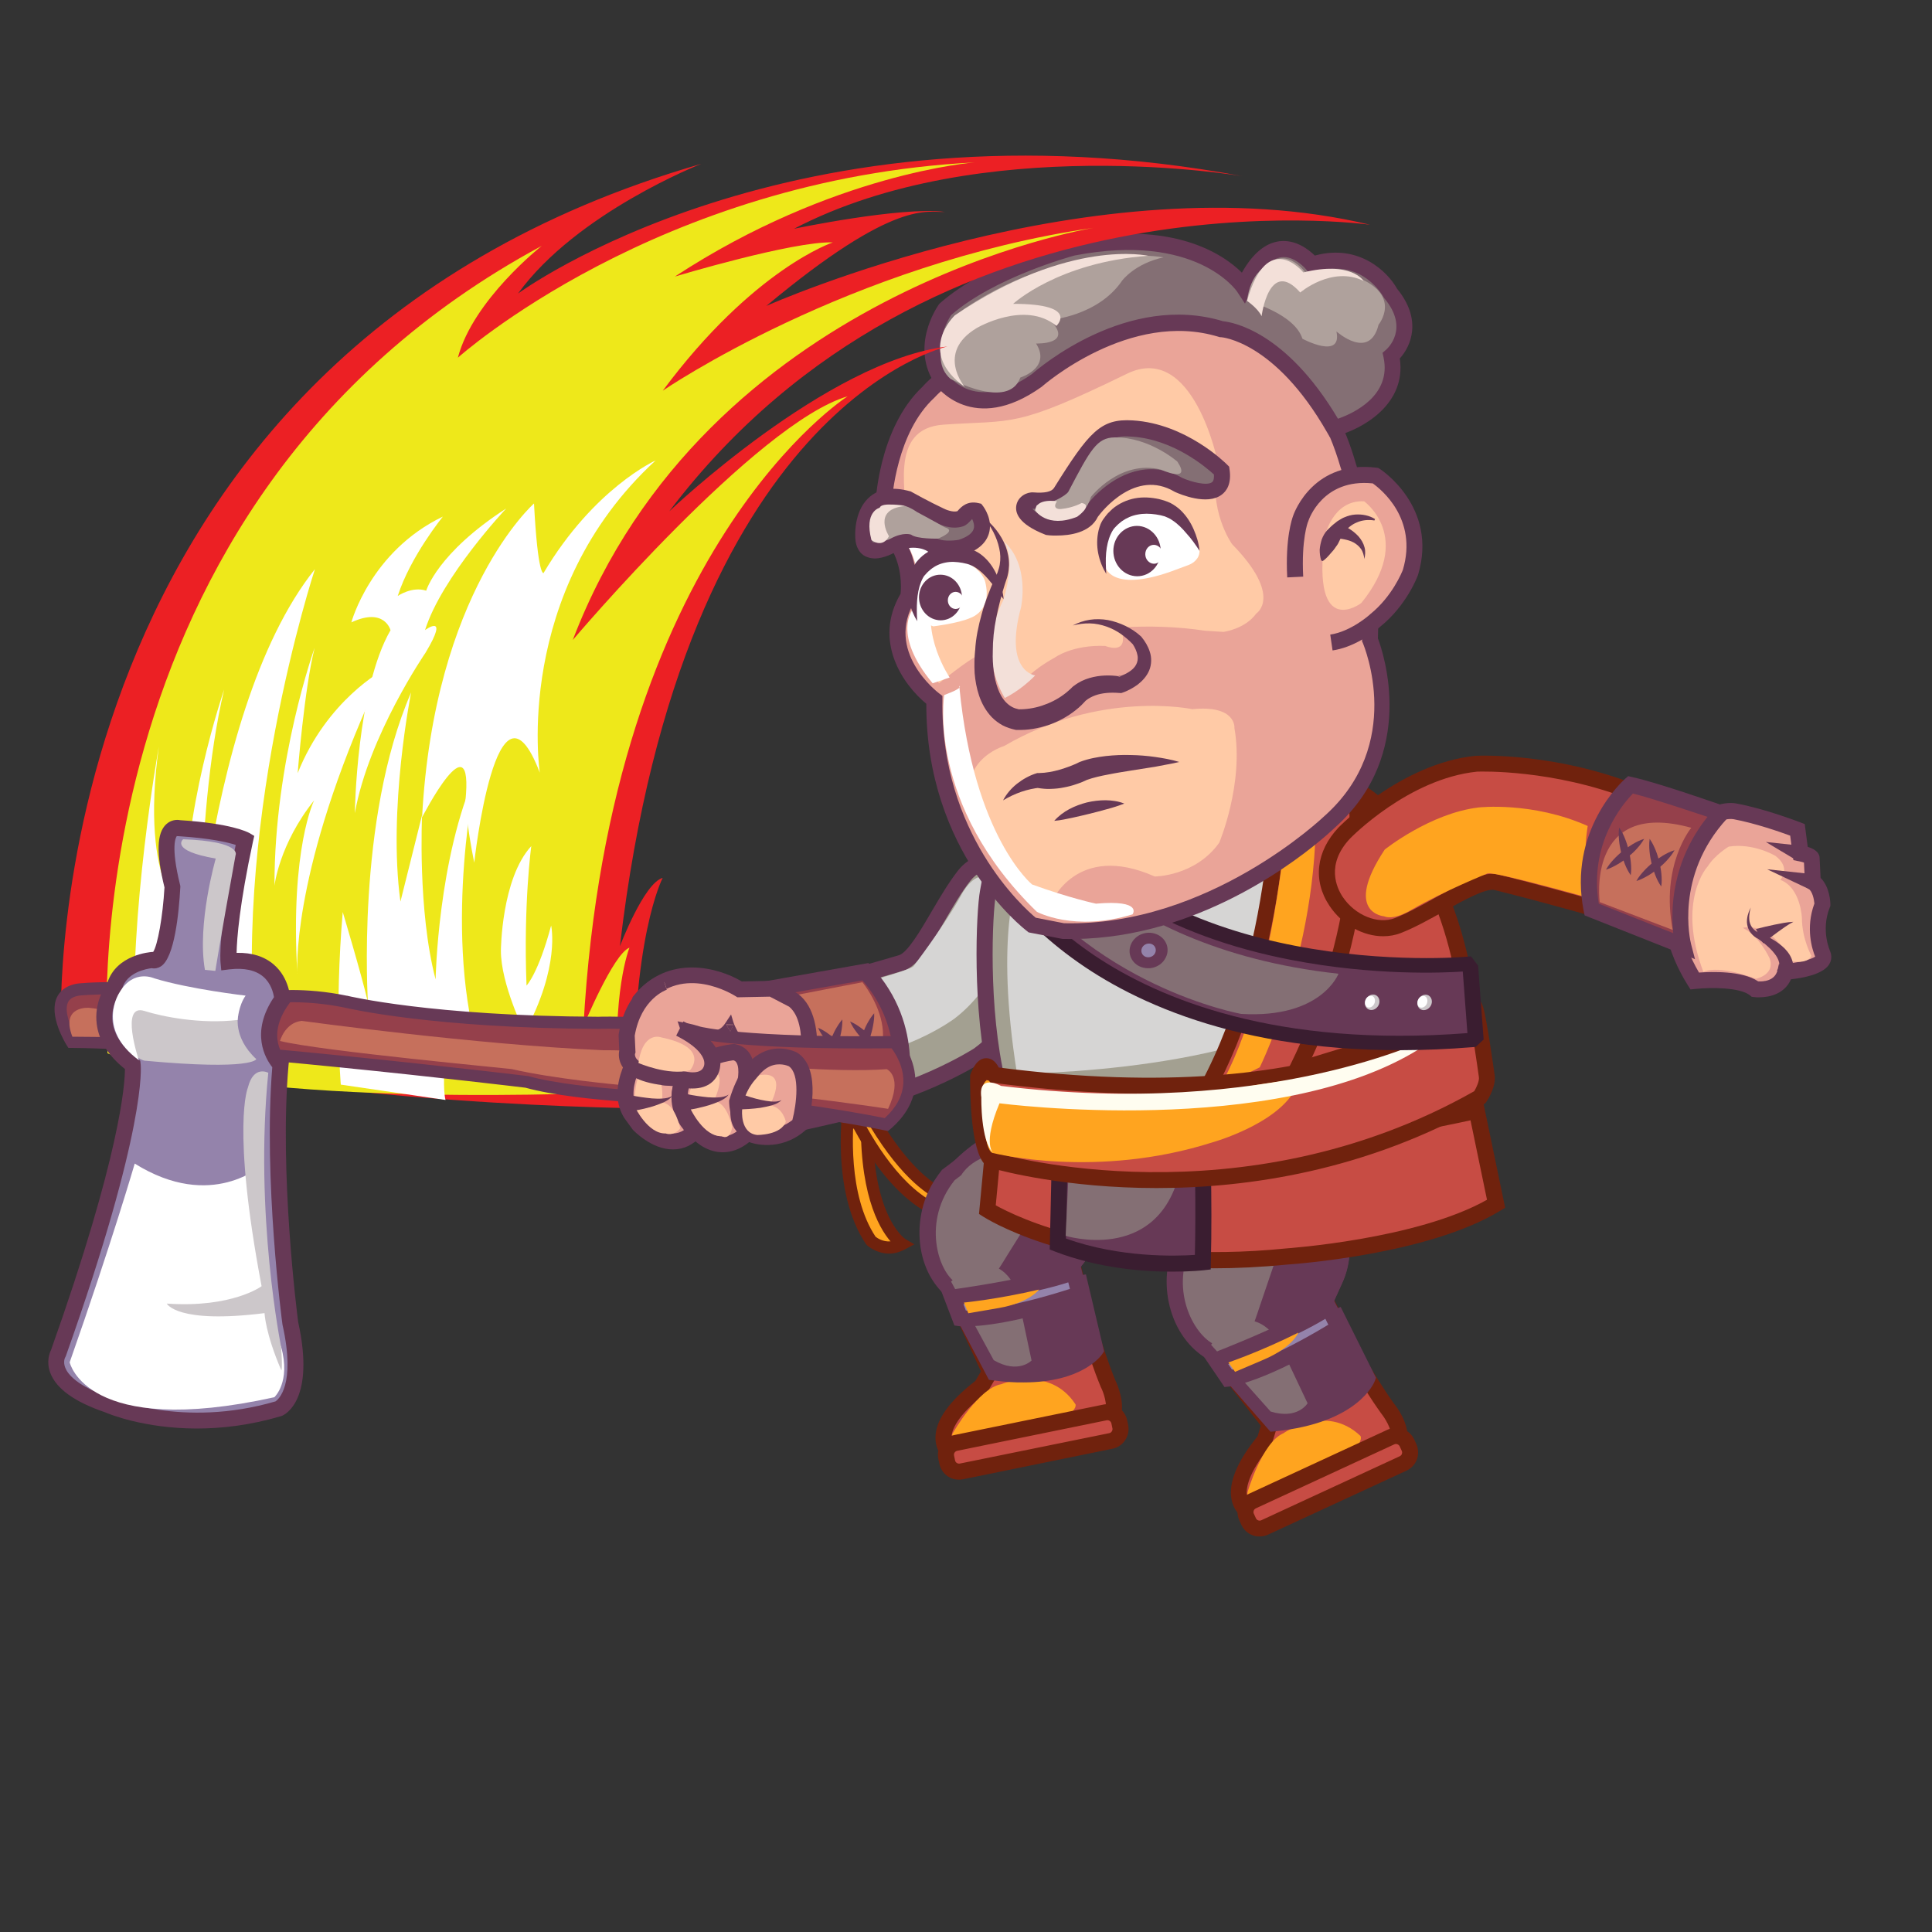<?xml version="1.0" encoding="utf-8"?>
<!-- Generator: Adobe Illustrator 28.5.0, SVG Export Plug-In . SVG Version: 9.03 Build 54727)  -->
<svg version="1.0" id="Layer_1" xmlns="http://www.w3.org/2000/svg" xmlns:xlink="http://www.w3.org/1999/xlink" x="0px" y="0px"
	 viewBox="0 0 150 150" style="enable-background:new 0 0 150 150;" xml:space="preserve">
<rect x="0" y="0" width="150" height="150" fill="#333333" stroke="none"/>
<style type="text/css">
	.st0{fill:#FFFDF0;}
	.st1{fill:#A3A091;}
	.st2{fill:#673956;}
	.st3{fill:#D6D5D4;}
	.st4{fill:#95404B;}
	.st5{fill:#C6705C;}
	.st6{fill:#FFA41F;}
	.st7{fill:#70220D;}
	.st8{fill:#C74C44;}
	.st9{fill:#EAA498;}
	.st10{fill:#FFCAA6;}
	.st11{fill:#846F74;}
	.st12{fill:#9483AB;}
	.st13{fill:#3A1D30;}
	.st14{fill:#CCC7CA;}
	.st15{fill:#FFFFFF;}
	.st16{fill:#AFA19C;}
	.st17{fill:#F3E0D9;}
	.st18{fill:#EC2024;}
	.st19{fill:#EEE81A;}
</style>
<g>
	<g>
		<path class="st0" d="M102.19,61.05c0,0-2.24,13.53-10.04,23.64l0.91,0.07c0,0,8.59-11.69,9.59-24.65L102.19,61.05z"/>
	</g>
	<g>
		<g>
			<path class="st1" d="M75.98,81.9c0,0-5.21,3.43-12.4,4.4c0,0,0.97-5.95-2.62-9.07c0,0,4.96-1.27,9.01-2.48
				c1.44-0.43,3.08-4.47,4.89-6.77c2.1-2.67,8.43-1.15,7.23,4.09C81.92,72.8,80.24,78.78,75.98,81.9z"/>
			<path class="st2" d="M62.96,86.2c0.01-0.06,0.86-5.65-2.41-8.5l-0.89-0.78l1.15-0.29c0.05-0.01,4.99-1.28,8.99-2.47
				c0.66-0.2,1.7-1.96,2.53-3.39c0.65-1.11,1.33-2.26,2.05-3.18c1.23-1.57,3.74-2,5.84-1c2.13,1.02,3.06,3.12,2.49,5.62
				c-0.02,0.07-1.65,6.74-6.35,10.19l-0.03,0.02c-0.22,0.14-5.41,3.52-12.66,4.49l-0.83,0.11L62.96,86.2z M81.48,71.94
				c0.63-2.73-1.06-3.86-1.81-4.22c-1.56-0.74-3.45-0.46-4.32,0.65c-0.67,0.85-1.32,1.96-1.95,3.04c-1.14,1.94-2.12,3.61-3.25,3.95
				c-2.91,0.87-6.32,1.77-7.99,2.21c2.23,2.64,2.25,6.36,2.12,8c6.4-1.04,11.08-4,11.35-4.17C79.95,78.21,81.47,72,81.48,71.94z"/>
		</g>
		<g>
			<path class="st3" d="M76.16,68.06c0,0,2.88-1.4,2.58,4.5c0,0-1.6,4.22-4.63,6.52c0,0-3.36,2.53-8.03,3.06
				c0,0-1.39-3.78-3.65-4.57c0,0,7.96-2.07,8.48-2.54c0,0,2.2-2.85,3.64-5.39C74.56,69.63,75.24,68.19,76.16,68.06z"/>
		</g>
		<g>
			<g>
				<path class="st4" d="M69.71,85.27c0,0,1.62-5.36-2.52-9.83l-7.54,1.34c0,0,4.14,3.95,2.91,10.3
					C62.57,87.08,67.77,85.95,69.71,85.27z"/>
				<path class="st2" d="M61.96,86.96c1.14-5.92-2.58-9.58-2.73-9.73l-0.89-0.85l9.08-1.61l0.23,0.25
					c4.34,4.68,2.73,10.2,2.66,10.43l-0.09,0.3l-0.3,0.1c-1.95,0.69-7.01,1.78-7.22,1.83l-0.92,0.2L61.96,86.96z M66.96,76.12
					l-6.12,1.08c1.12,1.45,3.02,4.63,2.48,9.08c1.46-0.33,4.35-1,5.87-1.49C69.43,83.67,70.02,79.63,66.96,76.12z"/>
			</g>
			<g>
				<path class="st5" d="M66.96,76.26c0,0,5.14,6.27-3.02,8.65c0,0,0.53-3.73-2.94-7.5L66.96,76.26z"/>
			</g>
			<g>
				<g>
					<path class="st2" d="M65.4,79.15c-0.23,0.26-0.39,0.53-0.55,0.81c-0.15,0.28-0.27,0.58-0.38,0.87c-0.11,0.3-0.19,0.6-0.25,0.92
						c-0.06,0.32-0.1,0.64-0.09,0.98c0.23-0.26,0.39-0.53,0.55-0.81c0.15-0.28,0.27-0.58,0.38-0.87c0.1-0.3,0.19-0.6,0.25-0.92
						C65.37,79.82,65.41,79.5,65.4,79.15z"/>
				</g>
				<g>
					<path class="st2" d="M66.24,82.48c-0.14-0.32-0.32-0.58-0.51-0.84c-0.19-0.26-0.41-0.49-0.63-0.72
						c-0.23-0.22-0.47-0.43-0.73-0.62c-0.26-0.19-0.53-0.37-0.85-0.5c0.13,0.32,0.32,0.59,0.51,0.84c0.19,0.26,0.41,0.49,0.63,0.72
						c0.23,0.22,0.47,0.43,0.73,0.62C65.65,82.17,65.92,82.34,66.24,82.48z"/>
				</g>
			</g>
			<g>
				<g>
					<path class="st2" d="M67.87,78.67c-0.23,0.26-0.39,0.53-0.55,0.82c-0.15,0.28-0.27,0.58-0.38,0.87
						c-0.11,0.3-0.19,0.6-0.25,0.92c-0.06,0.32-0.1,0.64-0.09,0.98c0.23-0.25,0.4-0.53,0.55-0.81c0.15-0.28,0.27-0.58,0.38-0.87
						c0.11-0.3,0.19-0.6,0.25-0.92C67.84,79.33,67.89,79.01,67.87,78.67z"/>
				</g>
				<g>
					<path class="st2" d="M68.72,81.99c-0.14-0.32-0.32-0.58-0.51-0.84c-0.19-0.26-0.41-0.49-0.63-0.72
						c-0.23-0.22-0.47-0.43-0.73-0.62c-0.26-0.19-0.53-0.37-0.85-0.5c0.14,0.32,0.32,0.59,0.51,0.84c0.19,0.26,0.41,0.49,0.63,0.72
						c0.23,0.22,0.47,0.43,0.73,0.62C68.13,81.68,68.4,81.86,68.72,81.99z"/>
				</g>
			</g>
		</g>
		<g>
			<g>
				<path class="st6" d="M65.94,85.56c0,0-1.04,6.75,1.69,10.77c0,0,1.05,0.97,2.42,0.24c0,0-3.15-1.87-2.71-10.85L65.94,85.56z"/>
				<path class="st7" d="M67.31,96.68l-0.07-0.08c-2.8-4.13-1.8-10.82-1.76-11.1l0.07-0.44l2.27,0.27l-0.02,0.43
					c-0.42,8.5,2.45,10.41,2.48,10.43l0.71,0.42l-0.73,0.39c-0.45,0.24-0.87,0.33-1.25,0.33C68.02,97.32,67.35,96.71,67.31,96.68z
					 M66.86,86.14l-0.51-0.06c-0.17,1.54-0.53,6.69,1.63,9.94c0.13,0.1,0.57,0.41,1.16,0.36C68.2,95.29,66.62,92.5,66.86,86.14z"/>
			</g>
			<g>
				<path class="st6" d="M65.75,85.44c0,0,2.33,5.71,6.06,8.05c0,0,1.18,0.44,1.8-0.57c0,0-3.05-0.5-6.81-7.79L65.75,85.44z"/>
				<path class="st7" d="M71.64,93.93l-0.08-0.04c-3.82-2.4-6.14-8.03-6.24-8.27l-0.19-0.48l1.91-0.57l0.18,0.34
					c3.56,6.91,6.45,7.54,6.47,7.54l0.69,0.11L74,93.17c-0.42,0.69-1.07,0.89-1.62,0.89C72.09,94.06,71.83,94,71.64,93.93z
					 M66.56,85.69l-0.17,0.05c0.64,1.39,2.7,5.47,5.62,7.33c0.11,0.03,0.42,0.11,0.71,0.01C71.54,92.47,69.22,90.72,66.56,85.69z"/>
			</g>
			<g>
				<path class="st6" d="M65.23,86.19c0.16,0.69,0.86,1.11,1.55,0.95c0.69-0.17,1.11-0.86,0.95-1.55c-0.17-0.69-0.86-1.11-1.55-0.95
					C65.49,84.81,65.07,85.5,65.23,86.19z"/>
				<path class="st7" d="M65.57,87.38c-0.4-0.24-0.68-0.63-0.79-1.08c-0.11-0.45-0.03-0.92,0.21-1.32c0.24-0.4,0.63-0.68,1.08-0.79
					c0.94-0.23,1.88,0.35,2.11,1.29c0.11,0.45,0.03,0.92-0.21,1.32c-0.24,0.4-0.63,0.68-1.08,0.79c-0.14,0.03-0.28,0.05-0.41,0.05
					C66.16,87.64,65.84,87.55,65.57,87.38z M66.29,85.1c-0.21,0.05-0.39,0.18-0.51,0.37c-0.11,0.19-0.15,0.41-0.1,0.62l0,0
					c0.05,0.21,0.18,0.39,0.37,0.51c0.19,0.11,0.41,0.15,0.62,0.1c0.21-0.05,0.39-0.18,0.51-0.37c0.11-0.19,0.15-0.41,0.1-0.62
					c-0.05-0.21-0.18-0.39-0.37-0.51c-0.13-0.08-0.28-0.12-0.43-0.12C66.42,85.07,66.35,85.08,66.29,85.1z"/>
			</g>
		</g>
	</g>
	<g>
		<g>
			<g>
				<path class="st1" d="M76.71,69.26c-0.29,1.53-0.65,9.05,0.74,14.82c0.71,2.94,11.96,1.38,11.96,1.38l0.92-0.17
					c15.25-1.84,23.13-8.52,23.13-8.52s-0.12,0.51,0,0c0.12-0.51-2.76-8.16-2.76-8.16s-2.73-6.96-10.86-10.07
					c0,0-11.55,8.39-19.78,3.88c0,0-2.79,2.19-2.84,3.77C77.22,66.19,77.61,64.41,76.71,69.26z"/>
				<path class="st2" d="M76.84,84.22c-1.4-5.81-1.05-13.45-0.75-15.08l0,0c0.33-1.75,0.47-2.58,0.54-2.97l-0.04,0
					c0.05-1.82,2.77-4,3.08-4.25L80,61.68l0.36,0.2c7.78,4.26,19.01-3.76,19.12-3.84l0.27-0.2l0.31,0.12
					c8.29,3.17,11.1,10.13,11.22,10.43c1.53,4.07,2.24,6.16,2.55,7.25l0.66-0.55l-0.43,1.82c0,0,0,0,0,0.01L114,77.14l-0.3-0.07
					l0.15,0.17c-0.33,0.28-8.2,6.81-23.44,8.66l-0.93,0.17c-0.89,0.12-3.38,0.43-5.92,0.43C80.47,86.5,77.28,86.04,76.84,84.22z
					 M110.12,68.83c-0.03-0.07-2.67-6.58-10.19-9.6c-1.85,1.27-11.98,7.82-19.79,3.92c-0.78,0.67-1.93,1.83-2.22,2.7
					c0,0.21-0.04,0.47-0.09,0.77c-0.09,0.5-0.24,1.35-0.5,2.75c-0.29,1.57-0.63,8.93,0.73,14.56c0.36,1.48,6.13,1.62,11.24,0.92
					l0.92-0.17l0.04-0.01c13.36-1.61,21.06-7.04,22.54-8.17C112.54,75.47,111.3,71.97,110.12,68.83z M76.77,66.2
					c0.08,0.14,0.22,0.25,0.41,0.28c0.22,0.04,0.42-0.04,0.55-0.17L76.77,66.2z"/>
			</g>
			<g>
				<path class="st3" d="M97.4,64.58c0,0-10.51,5.31-18.35,3.61c0,0-1.85,4.19-0.09,15.17c0,0,19.17-0.05,25.72-6.5
					C104.69,76.86,99.59,73.08,97.4,64.58z"/>
			</g>
		</g>
		<g>
			<path class="st8" d="M100.01,59.45c0,0,4.07,13.25-4.7,25.35c0,0,11.09-3.6,18.78-5.62C114.09,79.18,113.16,61.13,100.01,59.45z"
				/>
			<path class="st7" d="M94.81,84.44c8.47-11.69,4.65-24.67,4.61-24.8l-0.28-0.92l0.95,0.12c5.61,0.71,9.93,4.48,12.47,10.88
				c1.89,4.76,2.14,9.25,2.15,9.44l0.03,0.5l-0.49,0.13c-7.58,1.99-18.63,5.57-18.74,5.61l-1.81,0.59L94.81,84.44z M100.84,60.22
				c0.7,3.13,2.31,13.53-4,23.44c3.33-1.06,10.83-3.41,16.59-4.94C113.16,75.92,111.32,62.28,100.84,60.22z"/>
		</g>
		<g>
			<path class="st8" d="M99.42,57.98c0,0,0.55,14.94-5.68,26.49c0,0,3.4,1.6,6.49-0.56c0,0,6.95-12.17,4.75-24.65
				C104.98,59.26,102.45,56.14,99.42,57.98z"/>
			<path class="st7" d="M93.48,85.04l-0.59-0.28l0.31-0.58c6.07-11.26,5.61-26.02,5.6-26.17l-0.01-0.36l0.31-0.19
				c2.76-1.68,5.37,0.19,6.37,1.41l0.1,0.13l0.03,0.16c2.22,12.56-4.53,24.56-4.82,25.07l-0.07,0.12l-0.11,0.08
				c-1.37,0.96-2.79,1.25-4,1.25C94.86,85.67,93.57,85.08,93.48,85.04z M104.4,59.53c-0.44-0.48-2.22-2.23-4.35-1.19
				c0.03,2.39-0.08,15.36-5.42,25.79c1.02,0.3,3.15,0.67,5.13-0.65C100.46,82.19,106.33,70.93,104.4,59.53z"/>
		</g>
		<g>
			<path class="st6" d="M100.3,58.45c0,0-0.58,16.63-5.32,25.44c0,0,1.09-0.1,2.83-1.03c0,0,5.31-10.7,4.2-22.9
				C102.01,59.96,102.76,55.14,100.3,58.45z"/>
		</g>
	</g>
	<g>
		<g>
			<g>
				<path class="st9" d="M134.69,63c0,0-2.44-0.51-4.04,3.21c0,0-2.55,4.4,0.92,9.95c0,0,3.44-0.38,4.69,0.63
					c0,0,1.97,0.3,2.35-1.34c0,0,3.24-0.21,2.95-1.28c0,0-0.9-1.81-0.06-3.92c0,0-0.02-1.31-0.75-1.77l-0.09-1.85
					c0,0-0.03-0.2-0.86-0.37l-0.24-1.83C139.55,64.44,136.89,63.4,134.69,63z"/>
				<path class="st2" d="M136.17,77.41L136,77.39l-0.13-0.11c-0.76-0.62-2.99-0.63-4.23-0.5l-0.39,0.04l-0.21-0.33
					c-3.5-5.6-1.22-10.08-0.95-10.56c1.73-4.01,4.46-3.6,4.71-3.55c2.24,0.41,4.87,1.43,4.98,1.47l0.34,0.13l0.23,1.77
					c0.4,0.12,0.86,0.35,0.92,0.79l0.08,1.62c0.72,0.7,0.76,1.91,0.76,2.06l0,0.12l-0.05,0.12c-0.72,1.81,0.04,3.4,0.04,3.42
					l0.04,0.12c0.09,0.33,0.03,0.66-0.17,0.94c-0.53,0.73-2.06,1-2.92,1.09c-0.48,1.11-1.62,1.4-2.45,1.4
					C136.46,77.44,136.3,77.43,136.17,77.41z M140.87,70.15c-0.03-0.35-0.16-0.95-0.45-1.14l-0.27-0.17l-0.09-1.87
					c-0.08-0.03-0.2-0.06-0.38-0.1l-0.44-0.09l-0.25-1.9c-0.78-0.29-2.74-0.97-4.41-1.28l-0.02,0c-0.02,0-1.96-0.37-3.34,2.85
					l-0.03,0.07c-0.02,0.04-2.23,3.97,0.72,8.99c0.97-0.07,3.35-0.15,4.59,0.68c0.37,0.03,1.31-0.01,1.51-0.88l0.1-0.45l0.46-0.03
					c0.99-0.07,2.07-0.33,2.36-0.56C140.71,73.75,140.16,72.07,140.87,70.15z"/>
			</g>
			<g>
				<path class="st10" d="M132.59,67.26c0,0-2.45,2.62-0.34,8.2c0,0,0.98-0.62,4.08,0.53c0,0,1.53-0.3,1.06-1.59
					c0,0-0.77-1.72-2.08-2.36c0,0,2.18-0.62,3.68,2.57c0,0,1.32,0.31,1.65-0.4c0,0-0.73-1.29-0.74-2.93c0,0-0.08-2.36-1.68-2.97
					c0,0,0.88-0.89-0.36-1.85c0,0-1.69-1.03-3.64-0.73C134.21,65.73,133.14,66.38,132.59,67.26z"/>
			</g>
			<g>
				<g>
					<path class="st2" d="M138.87,76.19c0.05-0.05,0.06-0.07,0.08-0.11c0.02-0.03,0.04-0.06,0.05-0.09
						c0.04-0.06,0.06-0.12,0.09-0.18c0.05-0.12,0.09-0.24,0.11-0.36c0.05-0.25,0.04-0.51-0.01-0.73c-0.11-0.47-0.37-0.81-0.64-1.09
						c-0.28-0.27-0.58-0.49-0.88-0.67c-0.31-0.19-0.62-0.34-0.94-0.49l-0.04-0.02l-0.01,0c-0.15-0.04-0.34-0.13-0.48-0.26
						c-0.14-0.12-0.25-0.29-0.32-0.48c-0.07-0.19-0.08-0.4-0.07-0.61c0.01-0.11,0.03-0.21,0.04-0.32l0.08-0.32l-0.14,0.3
						c-0.03,0.1-0.07,0.21-0.1,0.32c-0.05,0.22-0.08,0.45-0.04,0.69c0.04,0.24,0.13,0.47,0.29,0.67c0.16,0.2,0.34,0.35,0.6,0.47
						l-0.04-0.02c0.27,0.2,0.54,0.39,0.77,0.61c0.24,0.21,0.45,0.45,0.62,0.69c0.16,0.24,0.26,0.5,0.26,0.7
						c0,0.1-0.02,0.19-0.06,0.27c-0.02,0.04-0.04,0.08-0.07,0.11c-0.01,0.01-0.02,0.03-0.04,0.04c-0.01,0-0.01,0.02-0.02,0.02
						c0,0-0.02,0.01,0-0.01L138.87,76.19z"/>
				</g>
				<g>
					<path class="st2" d="M136.89,73.24c0.37-0.3,0.75-0.6,1.14-0.88c0.39-0.28,0.78-0.57,1.21-0.79c-0.24,0.01-0.49,0.04-0.73,0.08
						c-0.24,0.04-0.49,0.09-0.73,0.14c-0.48,0.1-0.96,0.21-1.45,0.34L136.89,73.24z"/>
				</g>
				<g>
					<polygon class="st2" points="140.91,67.89 137.2,67.49 140.58,69.09 					"/>
				</g>
				<g>
					<polygon class="st2" points="139.99,65.68 137.1,65.37 139.59,66.86 					"/>
				</g>
			</g>
		</g>
		<g>
			<path class="st8" d="M114.64,59.3c0,0,6.23-0.32,12.92,2.5c0,0-3.85,4.64-2.34,9.14c0,0-4.92-1.42-9.02-2.43
				c-1.46-0.36-4.93,2.29-7.65,3.36c-3.17,1.24-7.85-3.28-4.15-7.19C104.9,64.13,109.38,59.83,114.64,59.3z"/>
			<path class="st7" d="M103.23,70.34c-1.32-1.96-1.06-4.24,0.7-6.1c0.05-0.05,4.85-4.98,10.64-5.56l0.03,0
				c0.26-0.01,6.45-0.29,13.19,2.55l0.77,0.32l-0.53,0.64c-0.04,0.04-3.61,4.43-2.23,8.55l0.37,1.12l-1.14-0.33
				c-0.05-0.01-4.95-1.43-9-2.43c-0.67-0.16-2.46,0.83-3.9,1.64c-1.13,0.63-2.29,1.28-3.37,1.7c-0.43,0.17-0.9,0.25-1.37,0.25
				C105.85,72.69,104.22,71.82,103.23,70.34z M116.34,67.9c2.95,0.73,6.34,1.67,8.01,2.14c-0.58-3.4,1.29-6.62,2.23-7.97
				c-6.04-2.35-11.58-2.17-11.9-2.16c-5.34,0.55-9.8,5.13-9.85,5.18c-1.92,2.03-1.04,3.86-0.58,4.55c0.96,1.43,2.74,2.15,4.05,1.64
				c1-0.39,2.13-1.02,3.22-1.63c1.73-0.96,3.25-1.81,4.36-1.81C116.05,67.85,116.2,67.87,116.34,67.9z"/>
		</g>
		<g>
			<path class="st6" d="M107.45,71.14c0,0-3.2-0.25,0.06-5.18c0,0,3.52-2.82,7.29-3.27c0,0,4.18-0.48,8.47,1.44
				c0,0-0.72,3.96,0.83,5.79c0,0-7.91-2.25-8.6-2.11c0,0-3.34,1.34-5.87,2.8C109.63,70.59,108.32,71.49,107.45,71.14z"/>
		</g>
		<g>
			<g>
				<path class="st4" d="M126.59,60.93c0,0-4.2,3.7-3.02,9.69l7.12,2.82c0,0-1.44-5.53,2.93-10.3
					C133.62,63.14,128.6,61.37,126.59,60.93z"/>
				<path class="st2" d="M123.03,71.07l-0.07-0.33c-1.24-6.26,3.03-10.11,3.21-10.27l0.24-0.21l0.31,0.07
					c2.02,0.44,6.9,2.16,7.11,2.23l0.89,0.31l-0.64,0.69c-4.08,4.44-2.84,9.51-2.79,9.72l0.31,1.19L123.03,71.07z M126.78,61.61
					c-0.81,0.83-3.42,3.91-2.65,8.55l5.78,2.29c-0.19-1.82-0.14-5.53,2.66-9.03C131.14,62.95,128.33,62,126.78,61.61z"/>
			</g>
			<g>
				<path class="st5" d="M124.2,70.04c0,0-1.08-8.04,7.11-5.77c0,0-2.41,2.89-1.44,7.93L124.2,70.04z"/>
			</g>
			<g>
				<g>
					<path class="st2" d="M127.05,68.4c0.33-0.1,0.61-0.25,0.89-0.41c0.28-0.16,0.53-0.35,0.78-0.54c0.25-0.2,0.48-0.41,0.7-0.65
						c0.22-0.24,0.42-0.49,0.59-0.79c-0.33,0.1-0.62,0.25-0.89,0.41c-0.27,0.16-0.54,0.35-0.78,0.54c-0.25,0.2-0.48,0.41-0.7,0.65
						C127.42,67.85,127.21,68.1,127.05,68.4z"/>
				</g>
				<g>
					<path class="st2" d="M128.08,65.13c-0.05,0.34-0.04,0.66-0.01,0.98c0.03,0.32,0.09,0.63,0.16,0.94
						c0.07,0.31,0.17,0.61,0.29,0.91c0.12,0.3,0.26,0.59,0.46,0.87c0.05-0.34,0.04-0.66,0.01-0.98c-0.03-0.32-0.09-0.63-0.16-0.94
						c-0.08-0.31-0.17-0.61-0.29-0.91C128.41,65.7,128.28,65.41,128.08,65.13z"/>
				</g>
			</g>
			<g>
				<g>
					<path class="st2" d="M124.69,67.52c0.33-0.1,0.61-0.25,0.89-0.41c0.28-0.16,0.54-0.34,0.78-0.54c0.25-0.2,0.48-0.41,0.7-0.65
						c0.22-0.24,0.42-0.49,0.59-0.79c-0.33,0.1-0.62,0.25-0.89,0.41c-0.27,0.16-0.54,0.35-0.78,0.54c-0.25,0.2-0.48,0.41-0.7,0.65
						C125.06,66.97,124.85,67.22,124.69,67.52z"/>
				</g>
				<g>
					<path class="st2" d="M125.71,64.25c-0.05,0.34-0.04,0.66-0.01,0.98c0.03,0.32,0.09,0.63,0.16,0.94
						c0.07,0.31,0.17,0.61,0.29,0.91c0.12,0.3,0.26,0.59,0.46,0.87c0.05-0.34,0.04-0.66,0.01-0.98c-0.03-0.32-0.09-0.63-0.16-0.94
						c-0.08-0.31-0.17-0.61-0.29-0.91C126.05,64.82,125.91,64.52,125.71,64.25z"/>
				</g>
			</g>
		</g>
	</g>
	<g>
		<g>
			<path class="st8" d="M84.12,101.52c0,0,0.77,3.14,1.92,5.94c0,0,1.29,2.57-0.51,3.41c0,0-8.9,1.77-9.42,1.88
				c0,0-1.74,0.39-2.38,0.07c0,0-2.13-1.69,2.46-5.18l0.65-1.12l-4.36-9.43l-0.27-1.48l0.17-1.4l9.44-1.52L84.12,101.52z"/>
			<path class="st7" d="M73.46,113.37l-0.1-0.07c-0.08-0.06-0.74-0.62-0.73-1.7c0.01-1.34,1.06-2.81,3.1-4.39l0.43-0.74l-4.26-9.21
				l-0.3-1.65l0.23-1.95l10.46-1.68l2.43,9.37l0,0.01c0.01,0.03,0.77,3.11,1.89,5.84c0.12,0.25,0.79,1.71,0.36,2.95
				c-0.2,0.57-0.6,1.01-1.17,1.28l-0.07,0.03l-0.07,0.01c-0.09,0.02-8.9,1.77-9.41,1.88c-0.29,0.07-1.02,0.21-1.71,0.21
				C74.13,113.57,73.74,113.52,73.46,113.37z M85.8,109.75c0.23-0.67-0.14-1.68-0.31-2.01l-0.02-0.04
				c-1.15-2.79-1.91-5.84-1.95-6.03l-2.15-8.27l-8.42,1.35l-0.1,0.84l0.24,1.31l4.47,9.65l-0.88,1.51l-0.1,0.08
				c-2.31,1.76-2.69,2.92-2.71,3.45c-0.01,0.38,0.14,0.61,0.22,0.7c0.3,0.08,1.16,0.02,1.91-0.15c0.5-0.1,8.4-1.67,9.34-1.86
				C85.57,110.15,85.72,109.99,85.8,109.75z"/>
		</g>
		<g>
			<path class="st2" d="M74.07,100.31l0.55-0.3c2.49,1.92,6.1,1.46,8.03-1.03l1.72-2.22c1.93-2.49,1.46-6.1-1.03-8.03l0,0
				c-2.49-1.92-5.87-0.98-8.71,1.75l-1.06,0.8C71.65,93.77,71.58,98.38,74.07,100.31z"/>
			<path class="st2" d="M74.57,100.74l-0.57,0.3l-0.32-0.25c-1.3-1-2.08-2.74-2.14-4.77c-0.06-1.89,0.52-3.8,1.54-5.12l0.05-0.07
				l1.1-0.82c3.25-3.11,6.88-3.78,9.49-1.77c1.34,1.03,2.19,2.53,2.41,4.21c0.22,1.68-0.23,3.35-1.27,4.68l-1.72,2.22
				c-1.25,1.61-3.13,2.46-5.03,2.46C76.88,101.83,75.65,101.47,74.57,100.74z M75.06,90.93l-1.05,0.79
				c-0.82,1.1-1.28,2.68-1.23,4.26c0.05,1.49,0.54,2.76,1.36,3.57l0.53-0.29L75,99.52c2.23,1.72,5.44,1.31,7.16-0.92l1.72-2.22
				c0.83-1.07,1.19-2.41,1.02-3.77c-0.17-1.36-0.86-2.56-1.93-3.39c-0.76-0.59-1.64-0.88-2.59-0.88
				C78.7,88.35,76.83,89.24,75.06,90.93z"/>
		</g>
		<g>
			<path class="st2" d="M78.92,101.78c-1.55,0.2-3.08-0.16-4.35-1.03l-0.57,0.3l-0.32-0.25c-2.87-2.22-2.92-6.86-0.85-9.54
				l0.05-0.07l1.33-1.19c3.25-3.11,6.89-3.79,9.5-1.77c1.34,1.03,2.19,2.53,2.41,4.22c0.21,1.69-0.23,3.35-1.27,4.69l-1.72,2.22
				c-0.19,0.24-0.39,0.47-0.6,0.67C81.56,100.99,80.31,101.6,78.92,101.78z M72.79,95.99c0.05,1.48,0.54,2.75,1.36,3.56l0.53-0.29
				L75,99.51c2.22,1.72,5.43,1.31,7.15-0.91l1.72-2.22c0.83-1.07,1.19-2.41,1.02-3.76c-0.17-1.35-0.86-2.56-1.93-3.38
				c-2.09-1.62-5.11-0.96-7.89,1.7l-1.05,0.79C73.2,92.83,72.74,94.41,72.79,95.99z"/>
		</g>
		<g>
			<path class="st2" d="M80.19,101.73l-0.06,1.04c1.22,1.34,4,1.07,2.54-5.51l-0.65-3.28c-0.73-2.04-3.15-3.05-5.37-2.25l0,0
				c-2.22,0.8-3.77,4.73-3.04,6.77l1.22,2.3C75.56,102.84,77.96,102.53,80.19,101.73z"/>
		</g>
		<g>
			<path class="st6" d="M73.97,111.28c0,0,1.98-3.5,3.76-3.81c0,0,3.74-1.53,5.77,1.56c0,0,0.69,1.51-7.99,2.87
				C75.51,111.9,73.6,112.14,73.97,111.28z"/>
		</g>
		<g>
			<g>
				<path class="st11" d="M74.25,99.62l0.91-0.19c1.43,0.9,2.17-0.56,3.06-2l2.03-3.24c0.9-1.43,0.46-3.34-0.98-4.23l0,0
					c-1.43-0.9-3.75-0.15-4.64,1.28l-0.51,0.39C71.58,94.79,72.82,98.73,74.25,99.62z"/>
			</g>
		</g>
		<g>
			<path class="st8" d="M74.64,114.25l11.6-2.37c0.5-0.1,0.83-0.6,0.73-1.1l-0.08-0.38c-0.1-0.5-0.6-0.83-1.1-0.73l-11.6,2.37
				c-0.5,0.1-0.83,0.6-0.73,1.1l0.08,0.38C73.64,114.02,74.14,114.35,74.64,114.25z"/>
			<path class="st7" d="M72.93,113.64l-0.08-0.38c-0.08-0.41,0-0.82,0.23-1.17c0.23-0.35,0.58-0.59,0.99-0.67l11.6-2.37
				c0.41-0.08,0.82,0,1.17,0.23c0.35,0.23,0.58,0.58,0.67,0.98l0.08,0.38c0.08,0.41,0,0.82-0.23,1.17s-0.58,0.59-0.99,0.67
				l-11.6,2.37l0,0c-0.1,0.02-0.21,0.03-0.31,0.03C73.73,114.89,73.08,114.38,72.93,113.64z M86.12,111.27
				c0.11-0.02,0.17-0.09,0.2-0.14c0.03-0.04,0.07-0.13,0.05-0.23l-0.08-0.38c-0.02-0.11-0.09-0.17-0.13-0.2
				c-0.04-0.03-0.13-0.07-0.24-0.05l-11.6,2.37c-0.11,0.02-0.17,0.09-0.2,0.13c-0.03,0.04-0.07,0.13-0.05,0.23l0.08,0.38
				c0.03,0.17,0.2,0.28,0.37,0.25L86.12,111.27z"/>
		</g>
		<g>
			<path class="st2" d="M85.05,104.8c0,0-1.72,2.58-7.87,1.75l-2.83-5.35l9.48-1.56L85.05,104.8z"/>
			<path class="st2" d="M77.1,107.17l-0.32-0.04l-3.38-6.4l10.91-1.79l1.41,5.98l-0.15,0.22c-0.07,0.1-1.52,2.19-6.1,2.19
				C78.76,107.34,77.97,107.29,77.1,107.17z M83.37,100.35l-8.06,1.32l2.27,4.3c4.42,0.52,6.27-0.84,6.79-1.35L83.37,100.35z"/>
		</g>
		<g>
			<path class="st11" d="M78.94,100.21l1.15,5.42c0,0-1.04,1.08-2.94-0.03l-3.31-6.1C73.85,99.49,77.21,96.25,78.94,100.21z"/>
		</g>
		<g>
			<g>
				<path class="st12" d="M83.37,98.74c0,0-2.13,0.97-9.43,2.01l0.61,1.59c0,0,2.55,0.35,9.26-1.88L83.37,98.74z"/>
				<path class="st2" d="M74.46,102.96l-0.36-0.05l-1.02-2.67l0.77-0.11c7.03-1,9.22-1.94,9.26-1.96l0.68-0.31l0.76,3.01l-0.55,0.18
					c-5.16,1.71-7.93,1.93-9.01,1.93C74.66,102.99,74.49,102.97,74.46,102.96z M82.94,99.56c-1.06,0.35-3.47,1-8.14,1.7l0.19,0.49
					c0,0,0,0,0,0c0.87,0,3.36-0.17,8.08-1.68L82.94,99.56z"/>
			</g>
			<g>
				<path class="st6" d="M74.84,101.13c0,0,2.61-0.25,5.83-1.01c0,0-0.72,1.01-3.1,1.43l-2.39,0.41L74.84,101.13z"/>
			</g>
		</g>
	</g>
	<g>
		<g>
			<path class="st8" d="M104.5,104.03c0,0,1.47,2.88,3.24,5.34c0,0,1.85,2.2,0.29,3.44c0,0-8.26,3.77-8.74,3.99
				c0,0-1.61,0.78-2.3,0.61c0,0-2.46-1.15,1.21-5.61l0.38-1.24l-6.41-8.18l-0.6-1.38l-0.16-1.4l8.84-3.64L104.5,104.03z"/>
			<path class="st7" d="M96.84,118.01l-0.11-0.04c-0.09-0.04-0.86-0.43-1.1-1.48c-0.29-1.3,0.38-2.98,2.01-4.98l0.25-0.82
				l-6.26-7.99l-0.67-1.54l-0.22-1.95l9.8-4.04l4.52,8.56l0,0.01c0.01,0.03,1.46,2.85,3.18,5.25c0.18,0.22,1.16,1.48,1.03,2.79
				c-0.06,0.6-0.35,1.12-0.85,1.51l-0.06,0.05l-0.07,0.03c-0.08,0.04-8.26,3.77-8.73,3.98c-0.37,0.18-1.5,0.7-2.35,0.7
				C97.07,118.05,96.95,118.04,96.84,118.01z M108.02,111.66c0.07-0.71-0.53-1.6-0.76-1.89l-0.03-0.04
				c-1.76-2.45-3.2-5.25-3.28-5.42l-3.99-7.56L92.07,100l0.1,0.84l0.53,1.22l6.56,8.37l-0.51,1.67l-0.08,0.1
				c-1.85,2.24-1.95,3.46-1.85,3.98c0.07,0.37,0.28,0.56,0.37,0.63c0.32,0.01,1.13-0.25,1.82-0.58c0.46-0.21,7.79-3.56,8.67-3.96
				C107.89,112.1,107.99,111.9,108.02,111.66z"/>
		</g>
		<g>
			<path class="st2" d="M94.43,105.16l0.47-0.42c2.86,1.3,6.27,0.02,7.58-2.84l1.16-2.56c1.3-2.86,0.02-6.27-2.84-7.58l0,0
				c-2.86-1.3-5.94,0.4-8.07,3.7l-0.85,1.02C90.58,99.35,91.57,103.86,94.43,105.16z"/>
			<path class="st2" d="M94.17,105.73c-1.5-0.68-2.66-2.19-3.18-4.15c-0.49-1.82-0.37-3.82,0.32-5.34l0.03-0.08l0.88-1.05
				c2.45-3.77,5.83-5.26,8.83-3.9c1.54,0.7,2.71,1.96,3.31,3.55c0.6,1.59,0.54,3.31-0.16,4.85l-1.16,2.56
				c-1.39,3.06-4.92,4.48-8.02,3.31l-0.48,0.43L94.17,105.73z M93.25,95.81l-0.84,1.01c-0.55,1.26-0.63,2.91-0.22,4.43
				c0.39,1.44,1.16,2.57,2.15,3.16l0.45-0.4l0.37,0.17c2.56,1.16,5.59,0.03,6.75-2.53l1.16-2.56c0.56-1.23,0.61-2.62,0.13-3.9
				c-0.48-1.28-1.42-2.29-2.66-2.85c-0.56-0.25-1.13-0.38-1.72-0.38C96.88,91.96,94.86,93.32,93.25,95.81z"/>
		</g>
		<g>
			<path class="st2" d="M99.5,105.47c-1.46,0.55-3.03,0.55-4.47,0l-0.48,0.43l-0.37-0.17c-3.3-1.5-4.41-6.01-3.01-9.09l0.04-0.08
				l1.02-1.47c2.45-3.77,5.84-5.27,8.84-3.9c1.54,0.7,2.71,1.96,3.31,3.55c0.6,1.59,0.54,3.32-0.16,4.86l-1.16,2.56
				c-0.13,0.28-0.27,0.54-0.43,0.79C101.89,104.11,100.8,104.98,99.5,105.47z M92.2,101.25c0.39,1.43,1.15,2.56,2.14,3.16l0.45-0.4
				l0.37,0.17c2.56,1.16,5.58,0.03,6.75-2.53l1.16-2.56c0.56-1.23,0.61-2.62,0.13-3.89c-0.48-1.28-1.42-2.29-2.65-2.85
				c-2.4-1.09-5.2,0.24-7.29,3.47l-0.84,1.01C91.87,98.08,91.79,99.72,92.2,101.25z"/>
		</g>
		<g>
			<path class="st2" d="M100.71,105.14l0.18,1.03c1.49,1.03,4.13,0.12,1.21-5.95l-1.38-3.04c-1.18-1.82-3.77-2.25-5.75-0.96l0,0
				c-1.98,1.29-2.58,5.47-1.4,7.28l1.72,1.96C96.47,107.28,98.73,106.43,100.71,105.14z"/>
		</g>
		<g>
			<path class="st6" d="M96.86,115.85c0,0,1.12-3.86,2.78-4.57c0,0,3.29-2.34,5.98,0.2c0,0,1.01,1.31-7.12,4.62
				C98.49,116.11,96.69,116.78,96.86,115.85z"/>
		</g>
		<g>
			<g>
				<path class="st11" d="M94.45,104.45l0.84-0.4c1.6,0.54,1.98-1.05,2.52-2.64l1.23-3.62c0.54-1.6-0.32-3.35-1.92-3.89l0,0
					c-1.6-0.54-3.68,0.72-4.22,2.31l-0.41,0.5C90.75,100.35,92.85,103.9,94.45,104.45z"/>
			</g>
		</g>
		<g>
			<path class="st8" d="M98.19,118.59l10.75-4.97c0.47-0.22,0.67-0.78,0.46-1.24l-0.16-0.35c-0.22-0.47-0.77-0.67-1.24-0.46
				l-10.75,4.97c-0.47,0.22-0.67,0.77-0.46,1.24l0.16,0.35C97.17,118.6,97.72,118.81,98.19,118.59z"/>
			<path class="st7" d="M97.26,119.2c-0.39-0.14-0.7-0.43-0.88-0.81l-0.16-0.35c-0.17-0.38-0.19-0.8-0.05-1.19
				c0.14-0.39,0.43-0.7,0.81-0.88l10.75-4.97c0.38-0.17,0.8-0.19,1.19-0.05c0.39,0.14,0.7,0.43,0.88,0.81l0.16,0.35
				c0.17,0.38,0.19,0.8,0.05,1.19c-0.14,0.39-0.43,0.7-0.81,0.88l-10.75,4.97c-0.21,0.1-0.43,0.14-0.65,0.14
				C97.62,119.3,97.44,119.27,97.26,119.2z M108.25,112.14l-10.75,4.97c-0.1,0.05-0.15,0.13-0.16,0.18
				c-0.02,0.05-0.04,0.14,0.01,0.24l0.16,0.35c0.05,0.1,0.13,0.15,0.18,0.16c0.05,0.02,0.14,0.04,0.24-0.01l10.75-4.97
				c0.1-0.05,0.15-0.13,0.16-0.18c0.02-0.05,0.04-0.14-0.01-0.24l-0.16-0.35c-0.05-0.1-0.13-0.14-0.18-0.16
				c-0.03-0.01-0.06-0.02-0.11-0.02C108.34,112.11,108.3,112.12,108.25,112.14z"/>
		</g>
		<g>
			<path class="st2" d="M106.15,107.01c0,0-1.08,2.9-7.26,3.51l-3.98-4.56l8.87-3.69L106.15,107.01z"/>
			<path class="st2" d="M93.88,105.72l10.21-4.25l2.74,5.5l-0.09,0.25c-0.05,0.13-1.29,3.27-7.78,3.91l-0.32,0.03L93.88,105.72z
				 M103.49,103.07l-7.54,3.14l3.2,3.66c4.42-0.51,5.91-2.26,6.3-2.87L103.49,103.07z"/>
		</g>
		<g>
			<path class="st11" d="M99.15,103.94l2.37,5.01c0,0-0.76,1.29-2.87,0.64l-4.62-5.18C94.03,104.41,96.56,100.48,99.15,103.94z"/>
		</g>
		<g>
			<g>
				<path class="st12" d="M103.13,101.5c0,0-1.85,1.43-8.72,4.12l0.96,1.41c0,0,2.56-0.25,8.58-3.95L103.13,101.5z"/>
				<path class="st2" d="M93.46,105.32l0.73-0.28c6.61-2.59,8.53-4.01,8.57-4.04l0.59-0.45l1.43,2.76l-0.49,0.3
					c-6.08,3.74-8.74,4.03-8.85,4.04l-0.37,0.04L93.46,105.32z M102.9,102.39c-0.95,0.58-3.15,1.77-7.54,3.52l0.29,0.43
					c0.84-0.2,3.23-0.93,7.48-3.49L102.9,102.39z"/>
			</g>
			<g>
				<path class="st6" d="M95.37,105.78c0,0,2.49-0.84,5.44-2.32c0,0-0.46,1.15-2.69,2.1l-2.23,0.95L95.37,105.78z"/>
			</g>
		</g>
	</g>
	<g>
		<g>
			<path class="st8" d="M114.65,86.23c0,0-27.51,6.46-37.26-0.05l-0.73,7.74c0,0,7.95,5.17,23.22,3.63c0,0,10.72-0.7,16.27-4.09
				L114.65,86.23z"/>
			<path class="st7" d="M76.32,94.45l-0.31-0.2l0.86-9.15l0.87,0.58c9.42,6.28,36.5,0.03,36.78-0.04l0.62-0.15l1.72,8.28L116.48,94
				c-5.62,3.43-16.11,4.15-16.54,4.18c-2.03,0.2-3.92,0.29-5.69,0.29C82.66,98.47,76.61,94.63,76.32,94.45z M114.17,86.98
				c-4.12,0.91-26.55,5.54-36.26,0.24l-0.6,6.36c1.61,0.9,9.32,4.68,22.52,3.35c0.1-0.01,10.16-0.7,15.62-3.78L114.17,86.98z"/>
		</g>
		<g>
			<path class="st2" d="M93.31,87.53c0,0,0.21,5.5,0.08,10.48c0,0-5.8,0.68-11.25-1.42l0.22-10.03
				C82.36,86.56,91.09,87.42,93.31,87.53z"/>
			<path class="st13" d="M81.91,97.17l-0.41-0.16l0.25-11.14l0.67,0.07c0.09,0.01,8.74,0.87,10.92,0.97l0.57,0.03l0.02,0.57
				c0,0.06,0.21,5.58,0.08,10.52L94,98.56l-0.53,0.06c-0.09,0.01-1.01,0.11-2.43,0.11C88.8,98.74,85.31,98.48,81.91,97.17z
				 M92.71,88.12c-2.36-0.16-7.83-0.69-9.75-0.88l-0.2,8.92c4.18,1.5,8.53,1.37,10.01,1.27C92.86,93.61,92.76,89.57,92.71,88.12z"/>
		</g>
		<g>
			<path class="st11" d="M82.99,90.51l-0.25,5.44c0,0,6.85,2.11,8.74-4.52C91.48,91.43,88.12,91.83,82.99,90.51z"/>
		</g>
	</g>
	<g>
		<g>
			<path class="st8" d="M77.26,90.12c0,0,19,5.7,37.65-4.94c0,0,0.64-0.95,0.53-1.64c0,0-0.58-4.19-0.85-5.09
				c-0.23-0.75-0.58-0.96-1.2-0.35c0,0-8.95,8.94-36.28,5.34c0,0-0.47-1.6-1.17,0.15C75.95,83.6,75.9,90.17,77.26,90.12z"/>
			<path class="st7" d="M77.16,90.74c-0.19-0.02-0.44-0.09-0.68-0.32c-1.11-1.08-1.17-5.49-1.16-6.82l0-0.12l0.04-0.11
				c0.14-0.34,0.49-1.25,1.26-1.21c0.47,0.02,0.76,0.4,0.92,0.72c26.34,3.38,35.31-5.13,35.4-5.22c0.45-0.44,0.88-0.61,1.3-0.51
				c0.64,0.16,0.86,0.88,0.93,1.12c0.27,0.91,0.81,4.75,0.87,5.17c0.14,0.89-0.5,1.9-0.63,2.09l-0.08,0.12l-0.13,0.07
				c-9.08,5.18-18.3,6.52-25.4,6.52C82.8,92.24,77.85,90.93,77.16,90.74z M114.82,83.62c-0.16-1.15-0.62-4.3-0.83-4.99
				c-0.02-0.08-0.05-0.14-0.06-0.18c-0.03,0.02-0.06,0.05-0.1,0.09c-0.37,0.37-9.48,9.12-36.8,5.52l-0.4-0.05l-0.06-0.22
				c0,2.67,0.34,5.26,0.75,5.71l0.02,0l0.1,0.03c0.19,0.06,18.86,5.47,37.02-4.81C114.64,84.42,114.87,83.91,114.82,83.62z"/>
		</g>
		<g>
			<path class="st6" d="M76.25,84.46c0.45-1.27,0.76-0.1,0.76-0.1c16.94,3.17,19.99,0,19.99,0c0.11-0.12,3.79-0.57,3.88-0.61
				c-0.77,3.27-6.71,4.93-6.71,4.93c-9.03,2.89-17.03,0.85-17.03,0.85C76.25,89.55,76.25,84.46,76.25,84.46z"/>
		</g>
		<g>
			<path class="st0" d="M111.16,80.53c0,0-12.51,6.34-33.44,3.78c0,0-1.79-1.01-1.53,0.9c0,0-0.07,3.42,0.94,4.33
				c0,0-0.89-0.64,0.47-3.88c0,0,21.41,2.81,32.66-4.26C110.26,81.4,113.53,79.42,111.16,80.53z"/>
		</g>
	</g>
	<g>
		<g>
			<g>
				<path class="st2" d="M79.2,61.48l0.54-0.25c9.53,15.85,34.17,13.6,34.17,13.6l0.26,0.33l0.4,5.33l-0.26,0.24
					c-29.39,2.39-37.34-14.01-37.34-14.01L76.96,66L79.2,61.48z"/>
			</g>
			<g>
				<path class="st13" d="M76.35,65.88l0.01,0.98l0.05,0.11c0.08,0.17,2.12,4.28,7.84,8.12c5.25,3.52,14.73,7.46,30.1,6.21
					l0.22-0.02l0.62-0.57l-0.43-5.74l-0.55-0.72l-0.35,0.03c-0.06,0.01-6.18,0.54-13.36-0.86c-6.57-1.27-15.42-4.47-20.23-12.47
					L80,60.49l-1.25,0.58L76.35,65.88z M77.57,66.59l-0.01-0.48l2-4.02c4.05,6.31,11.19,10.61,20.7,12.44
					c6.4,1.24,11.84,1,13.31,0.9l0.36,4.78c-14.8,1.14-23.91-2.64-28.96-6.03C79.99,70.82,77.91,67.23,77.57,66.59z"/>
			</g>
		</g>
		<g>
			<g>
				<path class="st11" d="M103.92,75.6c0,0-1.31,3.49-7.55,3.12c0,0-11.89-2.11-18.67-12.53l1.71-3.87
					C79.4,62.31,85.1,73.55,103.92,75.6z"/>
			</g>
		</g>
		<g>
			<g>
				<g>
					<g>
						<path class="st12" d="M110.99,77.22c0.39,0.14,0.56,0.56,0.4,0.92c-0.16,0.37-0.61,0.55-1,0.41c-0.39-0.14-0.56-0.56-0.4-0.92
							C110.16,77.26,110.6,77.08,110.99,77.22z"/>
					</g>
					<g>
						<path class="st2" d="M109.57,77.47c-0.13,0.28-0.13,0.59-0.01,0.87c0.12,0.28,0.35,0.5,0.65,0.61
							c0.19,0.07,0.38,0.09,0.57,0.07c0.44-0.04,0.84-0.31,1.02-0.71c0.13-0.29,0.13-0.6,0-0.88c-0.12-0.27-0.35-0.49-0.65-0.6
							C110.55,76.6,109.83,76.89,109.57,77.47L109.57,77.47z M110.41,77.78c0.05-0.11,0.15-0.18,0.26-0.19c0.05,0,0.09,0,0.14,0.02
							c0.07,0.03,0.13,0.08,0.16,0.14c0.03,0.07,0.03,0.16,0,0.23c-0.07,0.15-0.25,0.23-0.4,0.17c-0.07-0.03-0.13-0.08-0.16-0.15
							C110.38,77.94,110.38,77.86,110.41,77.78z"/>
					</g>
				</g>
				<g>
					<g>
						<path class="st14" d="M110.8,77.24c0.29,0.08,0.44,0.4,0.34,0.72c-0.11,0.33-0.44,0.53-0.73,0.45
							c-0.29-0.07-0.44-0.4-0.33-0.72C110.18,77.37,110.51,77.17,110.8,77.24z"/>
					</g>
				</g>
				<g>
					<g>
						<path class="st15" d="M110.57,77.33c0.2,0.04,0.3,0.28,0.23,0.53c-0.07,0.25-0.3,0.41-0.5,0.37c-0.2-0.04-0.3-0.28-0.23-0.53
							C110.15,77.45,110.37,77.29,110.57,77.33z"/>
					</g>
				</g>
			</g>
			<g>
				<g>
					<g>
						<path class="st12" d="M106.92,77.21c0.38,0.14,0.56,0.56,0.4,0.92c-0.16,0.37-0.61,0.55-1,0.41c-0.38-0.14-0.56-0.56-0.4-0.93
							C106.09,77.25,106.53,77.07,106.92,77.21z"/>
					</g>
					<g>
						<path class="st2" d="M105.5,77.46c-0.13,0.28-0.13,0.59-0.01,0.86c0.12,0.28,0.35,0.5,0.65,0.61
							c0.19,0.07,0.38,0.09,0.57,0.07c0.44-0.04,0.84-0.31,1.02-0.71c0.13-0.29,0.13-0.6,0-0.88c-0.12-0.27-0.35-0.49-0.65-0.6
							C106.48,76.59,105.76,76.88,105.5,77.46L105.5,77.46z M106.34,77.77c0.05-0.11,0.15-0.18,0.26-0.19c0.05,0,0.09,0,0.14,0.02
							c0.07,0.03,0.13,0.08,0.16,0.14c0.03,0.07,0.03,0.15,0,0.23c-0.07,0.15-0.25,0.23-0.4,0.17c-0.07-0.03-0.13-0.08-0.16-0.15
							C106.31,77.93,106.31,77.85,106.34,77.77z"/>
					</g>
				</g>
				<g>
					<g>
						<path class="st14" d="M106.73,77.23c0.29,0.08,0.44,0.4,0.34,0.72c-0.11,0.33-0.44,0.53-0.73,0.45
							c-0.29-0.07-0.44-0.4-0.34-0.72C106.11,77.36,106.44,77.16,106.73,77.23z"/>
					</g>
				</g>
				<g>
					<g>
						<path class="st15" d="M106.5,77.32c0.2,0.04,0.3,0.28,0.23,0.53c-0.08,0.25-0.3,0.41-0.5,0.37c-0.2-0.04-0.3-0.28-0.23-0.53
							C106.07,77.44,106.3,77.28,106.5,77.32z"/>
					</g>
				</g>
			</g>
			<g>
				<g>
					<g>
						<path class="st12" d="M89.58,72.9c0.52,0.19,0.76,0.75,0.54,1.24c-0.22,0.49-0.82,0.74-1.33,0.54
							c-0.52-0.19-0.76-0.75-0.53-1.24C88.46,72.95,89.06,72.71,89.58,72.9z"/>
					</g>
					<g>
						<path class="st2" d="M87.82,73.29c-0.16,0.35-0.16,0.73-0.01,1.07c0.15,0.33,0.43,0.59,0.79,0.72
							c0.23,0.08,0.46,0.11,0.69,0.09c0.53-0.05,1.02-0.37,1.24-0.87c0.16-0.35,0.16-0.72,0.01-1.06c-0.15-0.33-0.43-0.59-0.78-0.72
							C89,72.23,88.14,72.58,87.82,73.29z M88.66,73.6c0.09-0.19,0.28-0.32,0.48-0.34c0.09-0.01,0.17,0,0.26,0.03
							c0.13,0.05,0.24,0.15,0.29,0.27c0.06,0.13,0.06,0.28,0,0.42c-0.12,0.28-0.46,0.41-0.74,0.31c-0.13-0.05-0.24-0.15-0.29-0.27
							C88.6,73.89,88.6,73.74,88.66,73.6z"/>
					</g>
				</g>
			</g>
			<g>
				<g>
					<g>
						<path class="st12" d="M84.98,70.55c0.39,0.14,0.56,0.56,0.4,0.92c-0.16,0.37-0.61,0.55-1,0.41c-0.39-0.14-0.56-0.56-0.4-0.92
							C84.15,70.59,84.6,70.41,84.98,70.55z"/>
					</g>
					<g>
						<path class="st2" d="M83.57,70.8c-0.13,0.29-0.13,0.6,0,0.88c0.12,0.27,0.35,0.49,0.65,0.59c0.19,0.07,0.38,0.09,0.57,0.07
							c0.44-0.04,0.84-0.31,1.02-0.71c0.13-0.29,0.13-0.6,0-0.88c-0.12-0.28-0.35-0.49-0.65-0.6C84.54,69.93,83.83,70.22,83.57,70.8
							L83.57,70.8z M84.41,71.12c0.05-0.11,0.15-0.18,0.26-0.19c0.05,0,0.09,0,0.14,0.02c0.07,0.03,0.13,0.08,0.16,0.14
							c0.03,0.07,0.03,0.16,0,0.23c-0.07,0.15-0.25,0.23-0.4,0.17c-0.07-0.03-0.13-0.08-0.16-0.14
							C84.37,71.27,84.37,71.19,84.41,71.12z"/>
					</g>
				</g>
			</g>
			<g>
				<g>
					<g>
						<path class="st12" d="M81.84,67.6c0.39,0.14,0.56,0.56,0.4,0.92c-0.16,0.37-0.61,0.55-1,0.41c-0.38-0.14-0.56-0.56-0.4-0.92
							C81.01,67.64,81.46,67.46,81.84,67.6z"/>
					</g>
					<g>
						<path class="st2" d="M80.43,67.85c-0.13,0.29-0.13,0.6,0,0.88c0.12,0.27,0.35,0.49,0.65,0.6c0.19,0.07,0.38,0.09,0.57,0.07
							c0.44-0.04,0.84-0.31,1.02-0.71c0.13-0.28,0.13-0.59,0.01-0.87c-0.12-0.28-0.35-0.5-0.65-0.61
							C81.4,66.98,80.69,67.27,80.43,67.85L80.43,67.85z M81.27,68.17c0.05-0.11,0.15-0.18,0.26-0.19c0.05,0,0.09,0,0.14,0.02
							c0.07,0.03,0.13,0.08,0.16,0.15c0.03,0.07,0.03,0.15,0,0.23c-0.07,0.15-0.25,0.23-0.4,0.17c-0.07-0.03-0.13-0.08-0.16-0.14
							C81.23,68.32,81.23,68.24,81.27,68.17z"/>
					</g>
				</g>
			</g>
		</g>
	</g>
	<g>
		<g>
			<g>
				<path class="st14" d="M78.04,67.45c0,0,5.02,0,5.75-3.18c0,0,0.89-4.24,1.41-13.94c0,0-0.18-1.24,1.1-1.4
					c0,0,0.98-0.26,0.72,1.76c0,0,0.86,12.58-3.03,16.61c0,0-2.81,2.92-7.56,0.72C76.45,68,74.86,66.85,78.04,67.45z"/>
			</g>
		</g>
		<g>
			<g>
				<path class="st15" d="M83.97,66.95c0,0,3.64-2.74,1.79-15.39c0,0-0.54-1.98,0.55-2.63c0,0,0.96-0.3,0.83,2.76
					c0,0,1.45,15.44-4.3,16.89C82.84,68.57,81.42,68.72,83.97,66.95z"/>
			</g>
		</g>
		<g>
			<g>
				<path class="st9" d="M70.51,46.3c0,0,0.4-2.49-1.09-4.49l-0.84-2.37c0,0,0.15-5.88,3.53-9.01c0,0,2.99-3.64,12.27-5.76
					c6.9-1.58,16.86-0.42,20.29,11.44c0,0,1.97,6.11,0.33,6.47c0,0,1.62,1.66,1.37,7.08c0,0,3.51,8.2-3.1,14.11
					c0,0-9.05,8.81-20.73,8.5l-2.4-0.47c0,0-7.76-5.91-7.59-17.47C72.54,54.34,67.79,50.78,70.51,46.3z"/>
			</g>
			<g>
				<path class="st2" d="M71.92,54.64c-0.04,11.53,7.51,17.42,7.83,17.66l0.11,0.09l2.64,0.51c2.47,0.06,4.81-0.26,6.98-0.82
					c8.21-2.12,13.9-7.57,14.2-7.86c6.36-5.7,3.73-13.52,3.3-14.66c0.16-3.91-0.62-5.94-1.14-6.83c0.04-0.05,0.08-0.11,0.11-0.17
					c0.87-1.51-0.43-5.76-0.7-6.63c-3.34-11.53-13.05-13.69-21.02-11.87c-9,2.06-12.23,5.52-12.58,5.94
					c-3.5,3.28-3.69,9.18-3.7,9.43l0,0.12l0.92,2.57l0.06,0.07c1.15,1.54,1.04,3.45,0.99,3.91C67.75,49.8,70.14,53.18,71.92,54.64z
					 M73.17,54.03l-0.25-0.19c-0.17-0.13-4.26-3.28-1.87-7.22l0.06-0.1l0.02-0.12c0.02-0.11,0.41-2.71-1.15-4.88l-0.77-2.17
					c0.04-0.8,0.43-5.78,3.32-8.46l0.06-0.06c0.03-0.03,3.02-3.52,11.93-5.55c3.6-0.82,15.66-2.46,19.56,11.01l0.01,0.02
					c0.91,2.84,1.17,5.38,0.78,5.68l-1.1,0.24l0.79,0.8c0.01,0.01,1.43,1.62,1.2,6.62l-0.01,0.14l0.06,0.13
					c0.13,0.32,3.24,7.86-2.95,13.41c-0.11,0.1-9,8.61-20.25,8.35l-2.2-0.43c-0.91-0.76-7.39-6.52-7.24-16.88L73.17,54.03z"/>
			</g>
		</g>
		<g>
			<g>
				<path class="st10" d="M70.39,40.96c0.08-2.51-1.5-7.69,2.86-7.99c5.49-0.38,5.49,0.32,14.24-3.95c5.18-2.53,7.06,6.87,7.06,6.87
					c-0.82,3.69,1.11,6.36,1.11,6.36c3.97,4.06,1.88,5.38,1.88,5.38c-0.88,1.22-2.55,1.43-2.55,1.43l-1.43-0.09
					c-8.73-1.33-17.58,1.89-17.58,1.89c-0.8,0.35-3.07,2.18-3.07,2.18c-0.88-1-1.1-1.65-1.1-1.65c-0.1-2.05,0.91-4.39,0.91-4.39
					C73.91,44.53,70.39,40.96,70.39,40.96z"/>
			</g>
		</g>
		<g>
			<g>
				<path class="st15" d="M70.85,47.35c1.36-3.9-1.31-6.19-1.31-6.19l0.83-0.26c3.01,1.85,2.2,5.24,2.2,5.24
					c-1.13,3.08,1.16,6.46,1.16,6.46l-1.32,0.45C69.25,49.25,70.85,47.35,70.85,47.35z"/>
			</g>
		</g>
		<g>
			<g>
				<path class="st10" d="M77.82,41.47c2.45,2.26,4.68,6.05,4.68,6.05l1.63,0.3c1.97-0.38,3.03,1.49,3.03,1.49
					c0.26,1.52-1.35,0.84-1.35,0.84c-2.56-0.1-3.91,0.9-3.91,0.9c-1.89,1.05-2.38,1.83-2.38,1.83c-2.42-2.01-1.53-5.71-1.53-5.71
					C79.07,43.15,77.82,41.47,77.82,41.47z"/>
			</g>
		</g>
		<g>
			<g>
				<path class="st10" d="M77.96,57.92c7.52-4.38,14.61-2.86,14.61-2.86c3.44-0.34,3.27,1.46,3.27,1.46
					c0.76,4.32-1.18,8.91-1.18,8.91c-1.87,2.62-5.01,2.62-5.01,2.62c-6.1-2.71-8.04,2.06-8.04,2.06c-4.95-3.01-5.78-6.28-5.78-6.28
					C73.69,59.16,77.96,57.92,77.96,57.92z"/>
			</g>
		</g>
		<g>
			<g>
				<path class="st15" d="M74.49,53.39c0-0.05-0.01-0.09-0.01-0.14C74.47,53.25,74.58,53.29,74.49,53.39z"/>
			</g>
			<g>
				<path class="st15" d="M74.49,53.39c1.13,11.6,5.64,15.28,5.64,15.28c2.95,1.07,4.96,1.49,4.96,1.49
					c3.69-0.32,2.84,0.83,2.84,0.83c-4.54,1.39-7.43-0.2-7.43-0.2c-8.58-8.32-7.19-16.83-7.19-16.83
					C74.1,53.67,74.39,53.5,74.49,53.39z"/>
			</g>
		</g>
		<g>
			<g>
				<g>
					<path class="st9" d="M106.79,36.93c0,0,4.17,2.63,2.71,7.51c0,0-0.78,2.16-2.73,3.73c0,0-1.57,1.45-3.41,1.72l-2.81-5.09
						c-0.16-3.11,0.42-4.51,0.42-4.51S102.19,36.36,106.79,36.93z"/>
				</g>
				<g>
					<path class="st2" d="M106.86,36.31l0.14,0.02l0.12,0.07c0.05,0.03,4.56,2.94,2.98,8.22l-0.01,0.03
						c-0.03,0.09-0.86,2.33-2.91,3.99c-0.17,0.15-1.5,1.32-3.18,1.75c-0.18,0.05-0.36,0.08-0.54,0.11l-0.18-1.23
						c1.62-0.24,3.07-1.55,3.08-1.56l0.03-0.03c1.7-1.37,2.46-3.26,2.53-3.44c1.18-3.97-1.72-6.27-2.34-6.71
						c-3.89-0.4-4.97,2.81-5.01,2.95l-0.02,0.05c-0.01,0.01-0.52,1.35-0.37,4.24l-1.24,0.06c-0.16-3.06,0.38-4.56,0.45-4.76
						C100.52,39.67,102.04,35.72,106.86,36.31z"/>
				</g>
			</g>
			<g>
				<g>
					<path class="st10" d="M105.91,38.92c0,0,3.92,2.8-0.22,7.9c0,0-3.87,2.94-2.85-5.09C102.84,41.74,103.4,38.8,105.91,38.92z"/>
				</g>
			</g>
			<g>
				<g>
					<g>
						<path class="st2" d="M102.62,41.88c0.1-0.26,0.23-0.5,0.42-0.71c0.2-0.2,0.4-0.4,0.63-0.57l0.16-0.13
							c0.06-0.04,0.12-0.08,0.18-0.11c0.12-0.07,0.24-0.15,0.38-0.2c0.26-0.11,0.54-0.19,0.82-0.21c0.56-0.04,1.1,0.07,1.55,0.35
							l-0.05,0.11c-0.47-0.08-0.96-0.03-1.36,0.15c-0.4,0.16-0.73,0.44-0.99,0.77c-0.28,0.33-0.35,0.78-0.64,1.12
							c-0.12,0.19-0.27,0.37-0.44,0.55c-0.16,0.19-0.33,0.38-0.58,0.56l-0.12-0.04c-0.09-0.28-0.12-0.56-0.12-0.84
							C102.48,42.41,102.54,42.15,102.62,41.88z"/>
					</g>
				</g>
				<g>
					<g>
						<path class="st2" d="M104.7,41.02c0.28,0.17,0.54,0.37,0.77,0.62c0.22,0.25,0.39,0.54,0.47,0.85
							c0.09,0.31,0.05,0.63-0.01,0.91c-0.04-0.29-0.11-0.57-0.27-0.79c-0.16-0.22-0.36-0.38-0.58-0.5
							c-0.22-0.12-0.48-0.19-0.73-0.24c-0.25-0.05-0.53-0.08-0.74-0.06l0.18-1.23C104.14,40.71,104.41,40.85,104.7,41.02z"/>
					</g>
				</g>
			</g>
		</g>
		<g>
			<g>
				<path class="st11" d="M73.38,24.04c3.54-3.14,9.9-4.81,9.9-4.81c10-1.94,13.28,3.06,13.28,3.06c2.45-5.39,5.33-1.74,5.33-1.74
					c4.14-1.38,6.07,2.23,6.07,2.23c2.38,2.86,0.05,4.85,0.05,4.85c0.9,4.26-4.44,5.63-4.44,5.63c-4.31-7.53-8.75-7.69-8.75-7.69
					c-7.34-2.28-14.34,3.98-14.34,3.98c-4.86,3.45-7.3,0.05-7.3,0.05C71.31,26.93,73.38,24.04,73.38,24.04z"/>
			</g>
			<g>
				<path class="st2" d="M72.69,29.96c0.03,0.04,2.86,3.86,8.16,0.09l0.05-0.04c0.07-0.06,6.83-5.99,13.74-3.85l0.08,0.02l0.08,0
					c0.04,0,4.18,0.3,8.23,7.38l0.24,0.41l0.46-0.12c1.98-0.51,5.48-2.42,4.95-6.02c0.89-0.97,1.74-3.03-0.21-5.41
					c-0.75-1.35-2.96-3.47-6.3-2.6c-0.03,0.01-0.06,0.01-0.09,0.02c-0.48-0.47-1.49-1.26-2.74-1.11c-1.11,0.14-2.09,0.96-2.92,2.44
					c-1.42-1.41-5.31-4.11-13.26-2.56l-0.02,0l-0.02,0.01c-0.27,0.07-6.55,1.74-10.16,4.94l-0.05,0.05l-0.04,0.06
					C72.78,23.81,70.57,26.96,72.69,29.96z M73.85,24.46c3.31-2.89,9.2-4.52,9.57-4.62c9.46-1.83,12.59,2.75,12.62,2.79l0.62,0.94
					l0.47-1.03c0.72-1.58,1.53-2.47,2.37-2.57c1.03-0.13,1.91,0.95,1.92,0.96l0.27,0.34l0.41-0.13c0.13-0.04,0.27-0.08,0.39-0.12
					c3.3-0.85,4.86,1.92,4.93,2.05l0.07,0.1c1.97,2.37,0.2,3.91,0.13,3.98l-0.28,0.24l0.08,0.36c0.63,2.99-2.37,4.35-3.54,4.76
					c-4.06-6.83-8.23-7.5-8.92-7.57c-7.41-2.25-14.28,3.61-14.84,4.1c-4.25,3-6.32,0.29-6.41,0.18
					C72.21,27.13,73.59,24.85,73.85,24.46z"/>
			</g>
		</g>
		<g>
			<g>
				<path class="st16" d="M74.13,24.49c8.19-5.96,16.21-4.51,16.21-4.51c-2.24,0.48-3.22,1.81-3.22,1.81
					c-1.87,2.76-5.6,3.05-5.6,3.05c1.92,1.94-1.08,1.83-1.08,1.83c1.2,1.9-1.22,2.64-1.22,2.64c-0.92,2.56-5.43,0.1-5.43,0.1
					C71.9,27.75,74.13,24.49,74.13,24.49z"/>
			</g>
		</g>
		<g>
			<g>
				<path class="st16" d="M98.29,20.69c1.7-1.76,3.25,0.73,3.25,0.73c2.43-0.81,3.95,0.16,3.95,0.16c3.37,1.4,1.54,3.63,1.54,3.63
					c-0.7,2.83-3.27,0.52-3.27,0.52c0.47,2.24-2.64,0.57-2.64,0.57c-0.62-1.98-4.3-2.95-4.3-2.95
					C97.1,21.15,98.29,20.69,98.29,20.69z"/>
			</g>
		</g>
		<g>
			<g>
				<path class="st17" d="M74.13,24.49c8.92-6.04,15.01-4.63,15.01-4.63c-6.99,0.5-10.48,3.73-10.48,3.73
					c5.19,0,3.36,1.71,3.36,1.71c-2.48-2.02-6.19,0.17-6.19,0.17c-3.2,1.92-0.92,4.58-0.92,4.58C71.09,27.3,74.13,24.49,74.13,24.49
					z"/>
			</g>
		</g>
		<g>
			<g>
				<path class="st17" d="M101.19,21.15c3.73-0.91,4.68,0.66,4.68,0.66c-2.47-1.2-4.92,0.9-4.92,0.9c-2.42-2.73-3,1.84-3,1.84
					c-0.29-0.62-1.13-1.19-1.13-1.19C98.41,17.71,101.19,21.15,101.19,21.15z"/>
			</g>
		</g>
		<g>
			<g>
				<path class="st2" d="M91.56,59.16c-0.62-0.19-1.25-0.3-1.88-0.39c-0.63-0.09-1.27-0.14-1.9-0.15c-0.64-0.02-1.28,0.01-1.93,0.08
					c-0.65,0.08-1.3,0.19-1.97,0.44l-0.05,0.02l-0.05,0.02c-0.2,0.11-0.48,0.22-0.73,0.32c-0.26,0.1-0.52,0.18-0.78,0.26
					c-0.53,0.15-1.06,0.25-1.59,0.26l-0.14,0l-0.01,0c-0.33,0.1-0.58,0.21-0.84,0.35c-0.26,0.14-0.5,0.3-0.73,0.48
					c-0.45,0.36-0.83,0.8-1.08,1.29c0.24-0.14,0.47-0.27,0.71-0.38c0.24-0.11,0.48-0.21,0.72-0.29c0.24-0.08,0.48-0.15,0.72-0.2
					c0.23-0.05,0.5-0.1,0.69-0.1l-0.15,0.01c0.34,0.05,0.68,0.09,1.01,0.07c0.34-0.01,0.67-0.04,1-0.11
					c0.33-0.06,0.65-0.14,0.96-0.25c0.32-0.1,0.6-0.22,0.94-0.38l-0.09,0.04c0.5-0.18,1.08-0.31,1.67-0.42
					c0.58-0.12,1.19-0.21,1.79-0.31l1.84-0.29C90.31,59.4,90.93,59.31,91.56,59.16z"/>
			</g>
			<g>
				<path class="st2" d="M87.29,62.39c-0.47-0.19-0.97-0.25-1.45-0.26c-0.49,0-0.98,0.06-1.45,0.17c-0.47,0.12-0.94,0.29-1.37,0.52
					c-0.43,0.23-0.83,0.53-1.17,0.91c0.51-0.04,0.96-0.15,1.41-0.24c0.45-0.1,0.89-0.2,1.33-0.31c0.44-0.11,0.88-0.22,1.33-0.35
					C86.38,62.71,86.82,62.57,87.29,62.39z"/>
			</g>
		</g>
		<g>
			<g>
				<path class="st15" d="M76.49,45.17c-0.33-1.34-3.54-3.27-5.32,0.01c0,0-1.22,2.57,1.29,3.45c0,0,1.92-0.23,2.87-0.65
					C75.33,47.97,77.07,47.48,76.49,45.17z"/>
			</g>
			<g>
				<path class="st2" d="M77.92,46.54c-0.04-0.55-0.19-1.09-0.4-1.61c-0.21-0.52-0.49-1.03-0.9-1.47c-0.21-0.22-0.45-0.43-0.73-0.59
					c-0.31-0.18-0.57-0.26-0.87-0.35c-0.58-0.15-1.21-0.22-1.84-0.1c-0.63,0.12-1.24,0.42-1.71,0.87c-0.11,0.12-0.23,0.23-0.32,0.35
					c-0.09,0.12-0.18,0.25-0.27,0.38c-0.21,0.33-0.28,0.62-0.34,0.92c-0.22,1.2,0.11,2.35,0.67,3.29c-0.06-1.09-0.05-2.15,0.29-3.02
					c0.04-0.11,0.09-0.21,0.14-0.31c0.05-0.1,0.1-0.18,0.15-0.23c0.08-0.08,0.15-0.17,0.23-0.25c0.08-0.08,0.17-0.14,0.25-0.22
					c0.34-0.27,0.71-0.44,1.13-0.52c0.42-0.09,0.88-0.06,1.33,0.02c0.22,0.04,0.47,0.1,0.64,0.18c0.1,0.04,0.19,0.08,0.28,0.14
					c0.1,0.05,0.19,0.12,0.28,0.19c0.38,0.27,0.72,0.65,1.04,1.05C77.32,45.65,77.61,46.09,77.92,46.54z"/>
			</g>
			<g>
				<g>
					<path class="st15" d="M90.89,44.38c0,0,1.07-0.39,1.38-0.51c0.39-0.15,0.87-0.5,0.86-1.11c0,0-1.48-3.59-4.07-3.54
						c-1.47,0.03-3.97,0.71-3.34,4.48l0.06,0.24C85.78,43.93,86.15,46.05,90.89,44.38z"/>
				</g>
				<g>
					<path class="st2" d="M93.13,42.76c-0.05-0.57-0.22-1.12-0.45-1.65c-0.23-0.53-0.55-1.04-1-1.48c-0.22-0.22-0.5-0.41-0.79-0.57
						c-0.32-0.15-0.59-0.23-0.9-0.31c-0.6-0.13-1.24-0.18-1.88-0.06c-0.63,0.12-1.26,0.41-1.75,0.83l-0.35,0.34
						c-0.11,0.12-0.2,0.25-0.29,0.37c-0.05,0.07-0.09,0.11-0.15,0.22c-0.05,0.08-0.08,0.16-0.12,0.24
						c-0.06,0.15-0.11,0.31-0.15,0.46c-0.3,1.24,0.01,2.45,0.59,3.41c-0.03-0.57-0.06-1.11-0.01-1.64c0.05-0.52,0.16-1.02,0.36-1.45
						c0.05-0.11,0.1-0.21,0.16-0.3c0.03-0.05,0.06-0.09,0.08-0.12c0.01-0.01,0.07-0.07,0.1-0.11c0.08-0.08,0.16-0.17,0.25-0.25
						l0.27-0.22c0.37-0.26,0.78-0.44,1.23-0.52c0.45-0.09,0.93-0.08,1.41-0.01c0.23,0.03,0.5,0.09,0.69,0.15
						c0.2,0.08,0.41,0.17,0.6,0.31c0.4,0.26,0.77,0.63,1.11,1.04C92.51,41.84,92.82,42.29,93.13,42.76z"/>
				</g>
				<g>
					<g>
						<path class="st2" d="M86.44,42.77c0,1.08,0.82,1.96,1.84,1.97c1.02,0.01,1.84-0.86,1.84-1.94c0-1.08-0.82-1.96-1.84-1.97
							C87.27,40.83,86.44,41.69,86.44,42.77z"/>
					</g>
					<g>
						<path class="st15" d="M90.26,43.04c0-0.4-0.3-0.73-0.67-0.74c-0.37,0-0.67,0.32-0.67,0.73c0,0.4,0.3,0.73,0.67,0.74
							C89.95,43.77,90.26,43.44,90.26,43.04z"/>
					</g>
				</g>
			</g>
			<g>
				<g>
					<path class="st2" d="M71.35,46.37c0,0.98,0.75,1.78,1.67,1.79c0.92,0.01,1.67-0.78,1.67-1.76c0-0.98-0.75-1.78-1.67-1.78
						C72.1,44.61,71.35,45.4,71.35,46.37z"/>
				</g>
				<g>
					<path class="st15" d="M74.81,46.62c0-0.37-0.27-0.66-0.61-0.67c-0.34,0-0.61,0.29-0.61,0.66c0,0.37,0.27,0.67,0.61,0.67
						C74.53,47.28,74.81,46.98,74.81,46.62z"/>
				</g>
			</g>
			<g>
				<g>
					<g>
						<path class="st11" d="M94.83,36.54c0,0-2.98-3.03-6.94-3.27c-2.02-0.12-2.69,0.39-5.54,4.96c-0.27,0.43-0.81,0.74-2.16,0.63
							c-0.58-0.05-1.62,0.97,1.16,2.07c0,0,2.69,0.37,3.34-1.11c0,0,3.09-4.35,6.8-2.16C91.49,37.65,95.27,39.38,94.83,36.54z"/>
						<path class="st2" d="M81.27,41.54l-0.07-0.01l-0.07-0.03c-2.08-0.82-2.35-1.71-2.21-2.32c0.15-0.64,0.8-0.99,1.32-0.95
							c0.87,0.07,1.4-0.05,1.59-0.34c2.74-4.39,3.63-5.4,6.11-5.25c4.15,0.25,7.22,3.32,7.35,3.45l0.14,0.14l0.03,0.2
							c0.17,1.13-0.23,1.7-0.61,1.98c-1.13,0.85-3.21-0.03-3.61-0.21l-0.06-0.03c-3.01-1.78-5.61,1.5-5.94,1.95
							c-0.6,1.26-2.21,1.46-3.19,1.46C81.61,41.59,81.31,41.55,81.27,41.54z M91.78,37.1c0.73,0.33,1.93,0.63,2.32,0.34
							c0.15-0.11,0.16-0.38,0.15-0.6c-0.63-0.58-3.19-2.75-6.39-2.94c-1.61-0.1-2.1,0.05-4.98,4.67c-0.61,0.97-1.85,0.99-2.72,0.92
							c0,0,0,0,0,0c0.08,0.12,0.36,0.44,1.35,0.84c0.64,0.07,2.26,0.06,2.62-0.76l0.06-0.11c0.89-1.25,2.85-3.03,5.18-3.03
							C90.14,36.42,90.95,36.62,91.78,37.1z"/>
					</g>
					<g>
						<path class="st16" d="M91.41,35.84c0,0-2.17-1.91-4.87-1.88c-1.38,0.02-1.88,0.95-3.59,4.21c-0.16,0.3-1.46,1.04-2.38,1.04
							c-0.4,0,0.16,1.16,2.13,0.94c0,0,1.45,0.26,2-1.57c0,0,2.26-2.92,5.43-2.12C90.13,36.46,92.56,37.57,91.41,35.84z"/>
					</g>
					<g>
						<path class="st17" d="M82.06,38.92c0,0-1.6-0.28-1.69,0.71c0,0,0.91,1.43,3.26,0.49c0,0,1.28-0.9,0.35-1.07
							c0,0-0.65,0.38-1.61,0.47C82.36,39.53,81.62,39.58,82.06,38.92z"/>
					</g>
				</g>
				<g>
					<g>
						<path class="st11" d="M72.95,40c0,0,0.89,0.51,1.64,0.26c0.32-0.11,0.49-0.78,1.24-0.6c0,0,1.51,1.98-1.24,2.85
							c0,0-1.51,0.28-2.19-0.21c0,0-1.14-0.85-3-0.1c0,0-2.4,1.54-2.39-0.63c0,0-0.2-3.85,3.47-2.84C70.5,38.73,71.9,39.51,72.95,40
							z"/>
						<path class="st2" d="M67.16,43.18c-0.35-0.19-0.76-0.62-0.76-1.59c-0.01-0.23-0.04-2.08,1.18-3.06
							c0.76-0.61,1.79-0.74,3.07-0.39l0.07,0.02l0.07,0.04c0.01,0.01,1.4,0.78,2.41,1.25l0.04,0.02c0.17,0.09,0.71,0.32,1.09,0.22
							c0.03-0.03,0.05-0.06,0.08-0.09c0.22-0.24,0.69-0.74,1.55-0.54l0.22,0.05l0.14,0.18c0.08,0.11,0.79,1.08,0.45,2.16
							c-0.24,0.76-0.91,1.32-2,1.66l-0.07,0.02c-0.3,0.05-1.81,0.3-2.67-0.32c-0.01-0.01-0.88-0.61-2.34-0.04
							c-0.27,0.16-1.04,0.59-1.79,0.59C67.65,43.35,67.4,43.3,67.16,43.18z M72.77,41.8c0.31,0.22,1.16,0.2,1.67,0.11
							c0.46-0.15,1.01-0.41,1.15-0.83c0.09-0.27-0.01-0.57-0.11-0.78c-0.04,0.03-0.08,0.08-0.15,0.15c-0.13,0.14-0.3,0.32-0.55,0.41
							c-0.93,0.32-1.93-0.18-2.12-0.29c-0.94-0.44-2.11-1.08-2.4-1.25c-0.83-0.22-1.47-0.16-1.89,0.18
							c-0.65,0.52-0.74,1.66-0.72,2.05l0,0.02l0,0.02c0,0.35,0.07,0.49,0.12,0.51c0.18,0.1,0.82-0.1,1.31-0.41l0.1-0.05
							c0.65-0.26,1.22-0.35,1.72-0.35C72.05,41.28,72.74,41.78,72.77,41.8z"/>
					</g>
					<g>
						<path class="st16" d="M71.19,39.75c0,0,1.09,0.58,2.18,1.2c0,0,1,0.21-0.54,0.87c0,0-1.65,0.04-2.09-0.31
							c0,0-0.58-0.24-1.6,0.31c0,0-1.12,0.7-1.31-0.87c0,0,0.26-2.07,1.89-1.74C69.71,39.21,70.24,39.09,71.19,39.75z"/>
					</g>
					<g>
						<path class="st17" d="M68.3,39.42c0,0-1.23,0.28-0.64,2.51c0,0,0.84,0.69,1.36-0.3c0,0-1.34-2.09,1.23-2.34
							C70.26,39.3,68.45,38.94,68.3,39.42z"/>
					</g>
				</g>
			</g>
		</g>
		<g>
			<g>
				<g>
					<path class="st17" d="M77.85,41.95c2.17,1.85,1.42,5.21,1.42,5.21c-1.35,4.98,1.1,5.28,1.1,5.28
						c-1.17,1.21-2.36,1.75-2.36,1.75c-2.26-3.81-0.13-7.55-0.13-7.55C79.01,42.92,77.85,41.95,77.85,41.95z"/>
				</g>
			</g>
			<g>
				<g>
					<path class="st2" d="M86.78,52.51c0.04-0.01,0.08-0.02,0.13-0.04c0.04,0.01,0.09,0.01,0.13,0.02L86.78,52.51z"/>
				</g>
				<g>
					<path class="st2" d="M75.71,50.46l0,0.06c0.05-1,0.26-1.94,0.51-2.85c0.25-0.92,0.59-1.79,0.97-2.66l0.08-0.17l0.07-0.14
						c0.05-0.09,0.08-0.19,0.12-0.28c0.06-0.19,0.13-0.39,0.16-0.59c0.07-0.41,0.06-0.84-0.04-1.26c-0.18-0.85-0.61-1.67-1.2-2.39
						c0.73,0.57,1.34,1.33,1.7,2.24c0.17,0.46,0.27,0.96,0.26,1.47c-0.01,0.25-0.04,0.51-0.1,0.76c-0.03,0.12-0.06,0.25-0.11,0.37
						l-0.06,0.18l-0.05,0.15c-0.27,0.85-0.49,1.73-0.67,2.61c-0.18,0.87-0.27,1.75-0.27,2.6l0,0.06c-0.02,0.46,0.01,0.99,0.07,1.47
						c0.06,0.49,0.17,0.96,0.33,1.39c0.16,0.43,0.38,0.81,0.66,1.08c0.14,0.14,0.29,0.25,0.46,0.34c0.15,0.08,0.32,0.13,0.5,0.17
						c-0.02,0-0.04,0-0.05,0l0.1,0.01c-0.02,0-0.03-0.01-0.04-0.01c0.1,0,0.25,0,0.38-0.01c0.16-0.01,0.32-0.03,0.47-0.05
						c0.32-0.05,0.63-0.12,0.93-0.22c0.61-0.2,1.18-0.48,1.69-0.86c0.13-0.09,0.25-0.19,0.37-0.3c0.06-0.05,0.11-0.1,0.17-0.15
						l0.04-0.04l0.08-0.08c0.05-0.05,0.1-0.09,0.15-0.12c0.39-0.3,0.79-0.48,1.2-0.6c0.79-0.23,1.58-0.24,2.32-0.13
						c-0.05,0.02-0.09,0.03-0.13,0.04l0.26-0.02c-0.04-0.01-0.09-0.01-0.13-0.02c0.1-0.03,0.21-0.07,0.3-0.11
						c0.15-0.06,0.29-0.14,0.42-0.22c0.26-0.16,0.47-0.36,0.58-0.58c0.11-0.21,0.16-0.46,0.1-0.74c-0.05-0.28-0.19-0.58-0.37-0.86
						c0.01,0.01,0.02,0.02,0.03,0.03l-0.04-0.04c0,0.01,0.01,0.01,0.01,0.02c-0.25-0.27-0.58-0.55-0.91-0.79
						c-0.35-0.24-0.73-0.44-1.14-0.58c-0.4-0.14-0.83-0.23-1.27-0.24c-0.44-0.01-0.89,0.05-1.33,0.16c0.4-0.21,0.85-0.37,1.31-0.44
						c0.46-0.07,0.95-0.06,1.42,0.02c0.47,0.09,0.93,0.25,1.37,0.46c0.44,0.22,0.83,0.47,1.22,0.83l0,0l0.03,0.04
						c0.26,0.32,0.49,0.69,0.63,1.13c0.15,0.44,0.15,0.99-0.05,1.46c-0.2,0.47-0.55,0.83-0.9,1.1c-0.18,0.13-0.37,0.25-0.56,0.35
						c-0.2,0.1-0.37,0.19-0.62,0.27l-0.09,0.03l-0.17-0.01c-0.65-0.05-1.3-0.01-1.85,0.19c-0.27,0.1-0.53,0.24-0.71,0.39
						c-0.02,0.02-0.04,0.04-0.06,0.05l-0.01,0.02l-0.06,0.06c-0.07,0.08-0.15,0.16-0.22,0.23c-0.15,0.14-0.3,0.28-0.46,0.4
						c-0.64,0.51-1.37,0.9-2.13,1.16c-0.39,0.13-0.78,0.22-1.18,0.29c-0.2,0.03-0.4,0.06-0.61,0.07c-0.21,0.01-0.39,0.02-0.66,0.01
						l-0.05,0l-0.05-0.01c-0.33-0.07-0.66-0.18-0.98-0.34c-0.31-0.17-0.59-0.38-0.84-0.63c-0.48-0.5-0.79-1.09-0.99-1.67
						c-0.2-0.59-0.3-1.18-0.35-1.76C75.64,51.63,75.65,51.07,75.71,50.46z"/>
				</g>
				<g>
					<path class="st2" d="M79.04,55.05c0.02,0,0.03,0,0.05,0c0.02,0,0.03,0.01,0.04,0.01L79.04,55.05z"/>
				</g>
				<g>
					<path class="st2" d="M87.96,49.99c-0.01-0.01-0.02-0.02-0.03-0.03c0,0-0.01-0.01-0.01-0.02L87.96,49.99z"/>
				</g>
			</g>
		</g>
	</g>
	<g>
		<g>
			<g>
				<g>
					<g>
						<g>
							<path class="st18" d="M54.45,12.72c0,0-9.67,3.78-14.23,10.07c0,0,21.18-15.65,56.25-9.11c0,0-20.3-3.5-34.82,4.08
								c0,0,8.26-1.73,11.7-1.31c-1.32,0.09-3.76-1.12-13.85,7.3c0,0,25.6-11.42,46.87-6.3c0,0-33.9-4.82-54.41,22.25
								c0,0,12.23-11.68,21.6-12.8c0,0-20.5,4.43-25.43,46.56c0,0,1.87-4.91,3.32-5.3c0,0-2.5,4.76-2.2,17.88
								c0,0-32.51-0.39-44.51-6.32C4.73,79.71,2.53,27.69,54.45,12.72z"/>
						</g>
					</g>
				</g>
			</g>
		</g>
		<g>
			<g>
				<g>
					<g>
						<g>
							<path class="st19" d="M35.55,27.77c0,0,15.49-13.9,40.12-15.16c0,0-10.98,0.81-23.27,8.86c0,0,9.18-2.76,12.26-2.65
								c0,0-6.16,2.04-13.2,11.51c0,0,14.42-9.88,33.44-12.64c0,0-30.05,4.84-40.43,32c0,0,14.27-16.86,21.34-18.92
								c0,0-18.45,11.71-20.51,48.9c0,0,2.32-5.62,3.57-6.09c0,0-1.42,3.47-0.83,11.21c0,0-28.61,1.45-39.69-3.01
								c0,0-3.58-42.6,33.71-62.69C42.07,19.08,36.72,23.29,35.55,27.77z"/>
						</g>
					</g>
				</g>
			</g>
		</g>
		<g>
			<g>
				<g>
					<g>
						<g>
							<path class="st15" d="M14.45,71.21C14,63.45,17.4,53.54,17.4,53.54c-2.45,10.43-1.77,25.11-1.77,25.11
								c-2.07-3.3-3.03-5.48-3.03-5.48c0.95,7.12,0.73,8.9,0.73,8.9l-2.84-1.44c-0.51-9.55,1.84-22.65,1.84-22.65
								C10.82,68.96,14.45,71.21,14.45,71.21z"/>
						</g>
					</g>
				</g>
			</g>
		</g>
		<g>
			<g>
				<g>
					<g>
						<g>
							<path class="st15" d="M31.92,53.76c0,0-1.82,9.04-0.83,16.24l1.68-6.72c0,0-0.36,7.41,1.05,12.76c0,0,0.17-9.44,3.17-16.09
								c0,0-2.57,11.82,0.06,21.38l-2.15-2.87c0,0-0.7,5.44-0.31,6.94l-8.13-1.19c0,0-0.5-5.82,0.15-13.4c0,0,1.44,4.79,1.95,6.98
								C28.58,77.8,27.61,63.69,31.92,53.76z"/>
						</g>
					</g>
				</g>
			</g>
		</g>
		<g>
			<g>
				<g>
					<g>
						<g>
							<path class="st15" d="M20.06,82.79l-5.5-0.45c0,0,0.78-26.75,9.89-38.15C24.45,44.19,17.67,64.77,20.06,82.79z"/>
						</g>
					</g>
				</g>
			</g>
		</g>
		<g>
			<g>
				<g>
					<g>
						<g>
							<path class="st15" d="M42.2,44.49c3.92-6.6,8.7-8.74,8.7-8.74C39.77,46,41.91,59.99,41.91,59.99
								c-3.36-8.81-5.09,6.99-5.09,6.99c-0.59-2.91-0.69-4.75-0.69-4.75c0.69-6.67-3.36,1.23-3.36,1.23
								c0.94-17.56,8.69-24.37,8.69-24.37C41.76,44.8,42.2,44.49,42.2,44.49z"/>
						</g>
					</g>
				</g>
			</g>
		</g>
		<g>
			<g>
				<g>
					<g>
						<g>
							<path class="st15" d="M30.88,46.27c0,0,1.12-0.77,2.21-0.41c0,0,0.85-2.92,6.21-6.38c0,0-5,5.3-6.3,9.44
								c0,0,1.96-1.44,0.03,1.77c0,0-4.41,6.42-5.48,12.44c0,0,0.13-9.65,2.77-14.2c0,0-0.46-1.81-3.04-0.61c0,0,1.48-5.51,7.1-8.21
								C34.39,40.11,31.88,43.17,30.88,46.27z"/>
						</g>
					</g>
				</g>
			</g>
		</g>
		<g>
			<g>
				<g>
					<g>
						<g>
							<path class="st15" d="M40.88,76.52c0,0,0.91-0.92,1.91-4.66c0,0,0.73,3.16-2.05,8.3c0,0-1.86-3.74-1.85-6.36
								c0,0,0.03-5.58,2.36-8.11C41.25,65.68,40.63,70.17,40.88,76.52z"/>
						</g>
					</g>
				</g>
			</g>
		</g>
		<g>
			<g>
				<g>
					<g>
						<g>
							<path class="st15" d="M23.08,75.49c0,0.03,0,0.06,0.01,0.1C23.08,75.59,23.08,75.56,23.08,75.49z"/>
						</g>
					</g>
					<g>
						<g>
							<path class="st15" d="M23.11,60.03c2.28-5.71,6.67-8.02,6.67-8.02c-6.84,14.44-6.74,22.53-6.7,23.49
								c-0.55-9.64,1.31-13.36,1.31-13.36c-2.73,3.42-3.08,6.63-3.08,6.63c-0.02-9.74,3.12-18.48,3.12-18.48
								C23.63,53.44,23.11,60.03,23.11,60.03z"/>
						</g>
					</g>
				</g>
			</g>
		</g>
	</g>
	<g>
		<g>
			<g>
				<path class="st9" d="M48.95,85.26c-0.59-2.53,0.45-3.91,0.45-3.91l0.31-3.7c3.12-3.78,7.71-0.84,7.71-0.84l2.49-0.05l1.69,0.88
					c2.36,1.81,0.6,7.9,0.6,7.9c-1.93,2.34-5.1,1.2-5.1,1.2c-1.42,1.9-3.09,0.14-3.09,0.14c-1.09,2.35-3.71-0.04-3.71-0.04
					L48.95,85.26z"/>
			</g>
			<g>
				<path class="st2" d="M49.88,87.32c0.17,0.15,1.68,1.48,3.12,1.19c0.34-0.07,0.78-0.25,1.16-0.7c0.39,0.25,0.93,0.48,1.56,0.45
					c0.59-0.03,1.13-0.3,1.59-0.79c1.01,0.25,3.6,0.62,5.36-1.51l0.08-0.1l0.04-0.12c0.19-0.67,1.8-6.55-0.82-8.57l-0.09-0.06
					l-1.83-0.96l-2.46,0.05c-1.82-1.09-5.7-2.16-8.36,1.07l-0.12,0.15l-0.31,3.73c-0.29,0.48-0.99,1.96-0.45,4.26l0.03,0.14
					L49.88,87.32z M50.75,86.43l-1.22-1.45c-0.44-2.09,0.34-3.21,0.38-3.26l0.1-0.14l0.02-0.18l0.29-3.5
					c2.73-3.1,6.6-0.67,6.77-0.57l0.16,0.1l2.52-0.05l1.5,0.78c1.56,1.28,0.83,5.42,0.38,7.08c-1.64,1.85-4.3,0.93-4.32,0.92
					l-0.43-0.16l-0.28,0.37c-0.3,0.41-0.62,0.61-0.95,0.63c-0.61,0.04-1.19-0.54-1.19-0.55l-0.63-0.66l-0.39,0.83
					c-0.27,0.57-0.58,0.64-0.68,0.66C52.07,87.43,51.08,86.72,50.75,86.43z"/>
			</g>
		</g>
		<g>
			<g>
				<g>
					<g>
						<path class="st2" d="M56.94,79.57c-0.07,0.16-0.14,0.33-0.23,0.49c-0.11-0.15-0.22-0.31-0.32-0.49L56.94,79.57z"/>
					</g>
					<g>
						<path class="st2" d="M53.93,79.75c0.07,0.04,0.2,0.1,0.31,0.15c0.11,0.04,0.23,0.09,0.35,0.11c0.24,0.06,0.47,0.09,0.7,0.07
							c0.23-0.02,0.43-0.09,0.62-0.22c0.2-0.12,0.34-0.32,0.48-0.54l0.37-0.56l0.17,0.57c0.07,0.22,0.18,0.46,0.3,0.68
							c0.13,0.22,0.27,0.43,0.45,0.61c0.18,0.18,0.38,0.34,0.61,0.45c0.23,0.12,0.49,0.17,0.76,0.19c-0.27,0.03-0.54,0.03-0.81-0.05
							c-0.27-0.08-0.52-0.2-0.75-0.37c-0.23-0.17-0.43-0.36-0.62-0.58c-0.06-0.07-0.12-0.14-0.17-0.22
							c0.09-0.16,0.17-0.32,0.23-0.49l-0.55-0.01c0.1,0.18,0.2,0.34,0.32,0.49c-0.08,0.14-0.17,0.27-0.3,0.38
							c-0.25,0.25-0.58,0.45-0.93,0.54c-0.34,0.1-0.7,0.12-1.04,0.1c-0.17-0.01-0.34-0.03-0.5-0.06c-0.17-0.03-0.32-0.06-0.52-0.13
							L53.93,79.75z"/>
					</g>
				</g>
			</g>
		</g>
		<g>
			<g>
				<path class="st4" d="M26.85,77.77c0,0,6.45,1.6,19.62,1.64c0,0,5.05-0.14,7.79,0.76c0,0,3.25,0.89,15.18,0.74
					c0,0,2.98,3.32-0.62,6.4c0,0-6.32-1.37-15.06-2c0,0-8.62-0.13-12.87-1.32c0,0-25.09-3.03-35.31-3.1c0,0-2.24-3.6,0.47-4.06
					c0,0,3.71-0.51,14.58,0.62C20.64,77.46,23.32,77.04,26.85,77.77z"/>
				<path class="st2" d="M68.73,87.77c-0.06-0.01-6.4-1.37-14.97-1.99c-0.35-0.01-8.68-0.15-12.96-1.33
					c-1.07-0.13-25.32-3.02-35.23-3.09l-0.26,0l-0.14-0.22c-0.14-0.23-1.39-2.3-0.76-3.69c0.18-0.4,0.6-0.91,1.57-1.08
					c0.15-0.02,3.88-0.5,14.64,0.61c0.44-0.06,3-0.36,6.32,0.33l0.02,0c0.06,0.02,6.55,1.58,19.5,1.63
					c0.21-0.01,5.16-0.13,7.92,0.77c0.03,0.01,3.39,0.87,15.06,0.73l0.21,0l0.14,0.16c0.06,0.06,1.4,1.59,1.27,3.6
					c-0.09,1.27-0.74,2.44-1.93,3.46l-0.18,0.15L68.73,87.77z M54.12,80.61c-2.63-0.86-7.58-0.74-7.64-0.73
					c-12.83-0.04-19.42-1.58-19.72-1.65c-3.4-0.7-6.02-0.31-6.05-0.31l-0.06,0.01l-0.06-0.01C9.93,76.82,6.15,77.3,6.13,77.3
					c-0.45,0.08-0.73,0.25-0.86,0.54c-0.31,0.7,0.24,1.97,0.58,2.6c10.3,0.12,34.85,3.07,35.1,3.1l0.07,0.01
					c4.15,1.15,12.67,1.3,12.78,1.3c7.74,0.55,13.67,1.71,14.89,1.96c0.89-0.81,1.37-1.7,1.44-2.65c0.09-1.29-0.61-2.38-0.91-2.77
					C57.55,81.51,54.28,80.66,54.12,80.61z"/>
			</g>
			<g>
				<path class="st5" d="M5.62,80.49l4.53,0.04c0,0,0.3-1.93-3.2-2.28C6.95,78.24,4.67,78.05,5.62,80.49z"/>
			</g>
			<g>
				<path class="st12" d="M8.89,76.6c0,0-2.52,3.13,1.42,6.09c0,0,0.55,4.57-5.78,22.38c0,0-1.36,2.25,3.82,3.99
					c0,0,5.72,2.55,13.3,0.3c0,0,2.17-0.9,0.9-6.61c0,0-1.53-11.37-0.76-20.09c0,0-2.1-1.95,0.13-5.07c0,0-0.1-3.43-4.17-2.94
					c0,0-0.21-2.48,1.28-9.43c0,0-1.17-0.67-5.14-0.92c0,0-1.78-0.59-0.5,4.54c0,0-0.33,6.18-1.55,5.69
					C11.84,74.53,9.42,74.67,8.89,76.6z"/>
				<path class="st2" d="M8.13,109.64c-2.35-0.8-3.77-1.83-4.23-3.06c-0.32-0.87-0.05-1.54,0.06-1.76C9.35,89.65,9.7,84.14,9.7,83
					c-1.3-1.04-2.03-2.21-2.19-3.5c-0.2-1.59,0.56-2.82,0.82-3.18c0.7-2.22,3.36-2.4,3.48-2.41l0.08,0
					c0.35-0.52,0.75-2.75,0.88-5.01c-0.65-2.66-0.61-4.22,0.14-4.91c0.36-0.33,0.79-0.37,1.09-0.31c3.95,0.25,5.22,0.92,5.35,0.99
					l0.39,0.23l-0.1,0.44c-1.05,4.88-1.25,7.54-1.27,8.64c1.19-0.03,2.16,0.28,2.89,0.91c1.22,1.05,1.28,2.62,1.28,2.68l0.01,0.21
					l-0.12,0.17c-1.87,2.6-0.28,4.19-0.22,4.25l0.22,0.21l-0.03,0.3c-0.73,8.36,0.67,19.32,0.75,19.93c1.33,6.03-1,7.18-1.27,7.29
					l-0.06,0.02c-2.4,0.71-4.61,0.96-6.53,0.96C11.21,110.91,8.47,109.79,8.13,109.64z M21.94,102.88l-0.01-0.05
					c-0.02-0.11-1.5-11.31-0.79-19.97c-0.53-0.67-1.73-2.68,0.13-5.44c-0.05-0.34-0.23-1.08-0.83-1.59c-0.6-0.51-1.48-0.7-2.62-0.57
					l-0.64,0.08l-0.06-0.64c-0.01-0.1-0.19-2.53,1.18-9.1c-0.61-0.2-1.95-0.52-4.46-0.68l-0.08,0l-0.03-0.01
					c-0.06,0.07-0.51,0.72,0.25,3.79l0.02,0.09l0,0.09c-0.11,2.01-0.45,5.48-1.51,6.15c-0.22,0.14-0.47,0.19-0.72,0.14
					c-0.4,0.05-1.94,0.32-2.29,1.6l-0.03,0.12l-0.08,0.1c-0.01,0.01-0.8,1.03-0.63,2.36c0.13,1.02,0.78,1.97,1.94,2.85l0.21,0.16
					l0.03,0.26c0.02,0.19,0.5,4.92-5.81,22.67l-0.05,0.1c-0.01,0.01-0.18,0.34,0.01,0.81c0.19,0.48,0.9,1.42,3.47,2.29l0.05,0.02
					c0.06,0.02,5.59,2.41,12.81,0.29C21.6,108.65,22.98,107.56,21.94,102.88z"/>
			</g>
			<g>
				<path class="st15" d="M10.46,90.34c0,0-1.79,6.16-5.05,15.43c0,0,1.28,5.94,15.89,2.71c0,0,1.29-1.17,0.53-3.9
					c0,0-1.67-2.99-1.45-14.15C20.37,90.43,16.45,94.08,10.46,90.34z"/>
			</g>
			<g>
				<path class="st14" d="M10.4,77.99c0,0,2.67,1.22,8.1,0.79c0,0-0.46,1.73,1.4,3.45c0,0-0.26,0.9-8.68,0.12
					C11.21,82.35,8.92,81.87,10.4,77.99z"/>
			</g>
			<g>
				<path class="st14" d="M14.22,65.16c0,0-1.09,0.87,2.53,1.5c0,0-1.47,5.07-0.84,8.64l0.81,0.08c0,0,0.33-2.15,1.57-8.99
					C18.29,66.39,18.83,65.33,14.22,65.16z"/>
			</g>
			<g>
				<path class="st15" d="M9.28,77.05c0,0-1.87,2.79,1.5,5.26c0,0-1.5-4.43,0.43-3.82c1.39,0.44,4.35,1.04,7.24,0.7
					c0,0,0.07-1.12,0.62-1.89c0,0-4.35-0.5-7.08-1.34C11.99,75.97,10.38,75.18,9.28,77.05z"/>
			</g>
			<g>
				<path class="st14" d="M19.25,84.43c0,0-1.3,2.97,1.06,15.43c0,0-2.27,1.7-7.36,1.35c0,0,0.77,1.6,7.59,0.74
					c0,0,0.05,1.54,1.3,4.44c0,0,0.11,0.03-0.01-1.8c0,0-2.1-10.32-1-21.3C20.82,83.29,19.69,82.67,19.25,84.43z"/>
			</g>
			<g>
				<path class="st5" d="M21.74,80.82c0,0,0.38-1.42,1.68-1.56c0,0,13.6,1.86,23.43,2.28c0,0,5.06-0.08,10.98,1.07
					c0,0,6.91,0.7,11.02,0.4c0,0,1.29,0.56,0.1,3.08c0,0-12.39-1.93-20.83-1.86c0,0-5.1-0.46-8.4-1.23
					C39.72,82.98,24.78,81.59,21.74,80.82z"/>
			</g>
		</g>
		<g>
			<g>
				<g>
					<path class="st9" d="M48.96,86.45c-1.28-2.17,0.94-5.06,0.94-5.06c-0.42,3.25,3.52,2.06,3.52,2.06
						C51.66,85.74,54,87.78,54,87.78c-1.95,2.15-4.41-0.49-4.41-0.49L48.96,86.45z"/>
				</g>
				<g>
					<path class="st2" d="M49.13,87.71c0.06,0.06,1.45,1.54,3.13,1.53c0.83,0,1.57-0.36,2.19-1.05l0.43-0.47l-0.48-0.42
						c-0.2-0.18-1.85-1.73-0.49-3.49l1.19-1.54l-1.86,0.56c-0.44,0.13-1.84,0.4-2.43-0.11c-0.27-0.23-0.37-0.66-0.29-1.27l0.3-2.29
						l-1.41,1.83c-0.1,0.13-2.46,3.25-0.98,5.75l0.04,0.06L49.13,87.71z M50.06,86.89l-0.58-0.78c-0.52-0.92-0.27-2.04,0.1-2.91
						c0.11,0.19,0.25,0.35,0.42,0.49c0.64,0.54,1.54,0.63,2.28,0.58c-0.43,1.39,0.16,2.66,0.82,3.47c-0.26,0.17-0.54,0.26-0.84,0.26
						C51.22,88.01,50.22,87.04,50.06,86.89z"/>
				</g>
			</g>
			<g>
				<g>
					<path class="st9" d="M53.2,83.71c0.9-1.76,3.78-2.02,3.78-2.02c1.62,0.31,0.71,3.03,0.71,3.03c-1.06,2.87,0.56,3.03,0.56,3.03
						c-2.24,2.34-4.06,0.18-4.06,0.18C51.77,85.25,53.2,83.71,53.2,83.71z"/>
				</g>
				<g>
					<path class="st2" d="M53.72,88.34c0.1,0.12,0.98,1.08,2.3,1.12c0.94,0.03,1.84-0.4,2.68-1.28l0.88-0.92l-1.27-0.13l0,0l0,0l0,0
						c0,0-0.15-0.04-0.25-0.21c-0.1-0.17-0.27-0.7,0.21-1.99c0.07-0.21,0.63-1.96-0.01-3.05c-0.25-0.43-0.66-0.71-1.16-0.81
						l-0.09-0.02l-0.09,0.01c-0.13,0.01-3.17,0.31-4.24,2.3C52.37,83.76,51.24,85.59,53.72,88.34z M54.66,87.53l-0.01-0.01
						c-1.97-2.19-1.02-3.35-0.98-3.4l0.05-0.05l0.04-0.07c0.58-1.14,2.41-1.58,3.18-1.68c0.14,0.04,0.21,0.12,0.25,0.2
						c0.28,0.48,0.07,1.57-0.09,2.01c-0.05,0.13-0.09,0.25-0.13,0.37c-0.37,1.15-0.35,2.07,0.05,2.71c0.06,0.09,0.12,0.17,0.18,0.24
						c-0.38,0.26-0.77,0.39-1.14,0.38C55.24,88.19,54.67,87.54,54.66,87.53z"/>
				</g>
				<g>
					<polygon class="st2" points="58.31,87.13 58.31,87.13 58.31,87.13 					"/>
				</g>
			</g>
			<g>
				<g>
					<path class="st9" d="M57.24,85.53c1.45-4.79,4.31-3.28,4.31-3.28c1.69,1.05,0.52,5.08,0.52,5.08
						c-1.71,1.46-3.59,0.79-3.59,0.79C57.24,87.37,57.24,85.53,57.24,85.53z"/>
				</g>
				<g>
					<path class="st2" d="M58.28,88.71c0.09,0.03,2.24,0.77,4.2-0.91l0.14-0.12l0.05-0.18c0.13-0.46,1.24-4.52-0.79-5.78l-0.04-0.02
						c-0.05-0.02-1.19-0.61-2.5-0.06c-1.2,0.5-2.11,1.75-2.7,3.71l-0.03,0.09v0.09c0,0.09,0.02,2.21,1.55,3.13L58.28,88.71z
						 M58.75,87.55c-0.75-0.5-0.87-1.63-0.89-1.95c0-0.01,0.01-0.02,0.01-0.03c0.47-1.48,1.14-2.44,1.93-2.79
						c0.7-0.3,1.32-0.05,1.44,0c0.89,0.6,0.6,2.95,0.28,4.18C60.3,87.92,59.03,87.63,58.75,87.55z"/>
				</g>
			</g>
			<g>
				<g>
					<g>
						<path class="st10" d="M57.62,86.16c0.15-1.7,1.36-2.69,1.36-2.69c2.33-0.36,0.78,2.35,0.78,2.35
							c1.03,0.13,1.25,1.26,1.25,1.26c-0.35,1.06-2.22,1.04-2.22,1.04C57.43,87.98,57.62,86.16,57.62,86.16z"/>
					</g>
				</g>
				<g>
					<g>
						<g>
							<g>
								<path class="st2" d="M58.26,85.18c0.26,0.08,0.53,0.15,0.8,0.21c0.27,0.06,0.54,0.1,0.81,0.13
									c0.27,0.02,0.55,0.02,0.81-0.11c-0.2,0.21-0.49,0.33-0.77,0.41c-0.28,0.08-0.57,0.14-0.87,0.19
									c-0.29,0.04-0.58,0.07-0.88,0.09c-0.3,0.02-0.58,0.03-0.89,0.03l0.22-1.22C57.73,85.01,58,85.1,58.26,85.18z"/>
							</g>
						</g>
					</g>
				</g>
			</g>
			<g>
				<g>
					<g>
						<path class="st10" d="M53.64,86.15c-0.61-1.9,0.97-2.86,0.97-2.86c2.25-0.69,0.8,2.22,0.8,2.22c1.04-0.01,1.44,2,1.44,2
							c-0.19,1.1-0.82,0.7-0.82,0.7C54.65,88.27,53.64,86.15,53.64,86.15z"/>
					</g>
				</g>
				<g>
					<g>
						<g>
							<g>
								<path class="st2" d="M54.14,85.09c0.27,0.04,0.54,0.07,0.82,0.1c0.27,0.02,0.55,0.03,0.82,0.01
									c0.27-0.02,0.55-0.06,0.79-0.22c-0.16,0.24-0.44,0.4-0.7,0.52c-0.27,0.12-0.55,0.22-0.83,0.31
									c-0.28,0.08-0.57,0.16-0.85,0.22c-0.29,0.06-0.57,0.12-0.88,0.16l0.05-1.24C53.59,85,53.87,85.05,54.14,85.09z"/>
							</g>
						</g>
					</g>
				</g>
			</g>
			<g>
				<g>
					<g>
						<path class="st10" d="M49.29,85.94c-0.09-1.7,0.35-2.53,0.35-2.53c2.25-0.69,1.73,2.2,1.73,2.2c1.04-0.01,1.44,2,1.44,2
							c-0.53,0.65-1.13,0.39-1.13,0.39C50.3,88.05,49.29,85.94,49.29,85.94z"/>
					</g>
				</g>
				<g>
					<g>
						<g>
							<g>
								<path class="st2" d="M49.79,85.18c0.27,0.04,0.55,0.07,0.82,0.1c0.27,0.02,0.55,0.03,0.82,0.01
									c0.27-0.02,0.55-0.06,0.78-0.22c-0.17,0.24-0.44,0.4-0.7,0.52c-0.27,0.12-0.55,0.22-0.83,0.31
									c-0.28,0.08-0.57,0.16-0.86,0.22c-0.29,0.06-0.57,0.12-0.88,0.16l0.04-1.24C49.24,85.09,49.52,85.14,49.79,85.18z"/>
							</g>
						</g>
					</g>
				</g>
			</g>
			<g>
				<g>
					<g>
						<path class="st9" d="M48.71,81.63l-0.05-1.26c0.54-3.36,2.92-4.12,2.92-4.12l1.22,3.61c3.52,1.78,2.33,3.39,2.33,3.39
							c-0.63,1.06-2.37,0.47-2.37,0.47C48.01,83.61,48.71,81.63,48.71,81.63z"/>
					</g>
					<g>
						<path class="st2" d="M48.08,81.57l-0.05-1.17l0.01-0.13c0.6-3.69,3.23-4.58,3.34-4.61l0.39,1.18c-0.08,0.03-2,0.71-2.49,3.57
							l0.06,1.31l-0.04,0.11c0,0-0.03,0.16,0.1,0.35c0.18,0.25,0.86,0.85,3.37,0.92l0.09,0l0.09,0.03c0.01,0,1.28,0.39,1.63-0.2
							l0.02-0.04c0.01-0.01,0.15-0.23,0.05-0.58c-0.1-0.35-0.5-1.07-2.15-1.9l0.56-1.11c1.62,0.82,2.57,1.74,2.81,2.76
							c0.11,0.45,0.05,0.83-0.03,1.1c-0.07,0.21-0.16,0.36-0.2,0.43c-0.68,1.12-2.16,1.01-3,0.75c-2.21-0.07-3.65-0.56-4.27-1.45
							C47.99,82.34,48.03,81.82,48.08,81.57z"/>
					</g>
				</g>
				<g>
					<g>
						<path class="st10" d="M51.37,80.55c3.82,0.79,2.2,2.55,2.2,2.55c-1.72,0.43-4-0.57-4-0.57
							C49.94,79.96,51.37,80.55,51.37,80.55z"/>
					</g>
				</g>
			</g>
		</g>
	</g>
</g>
</svg>
